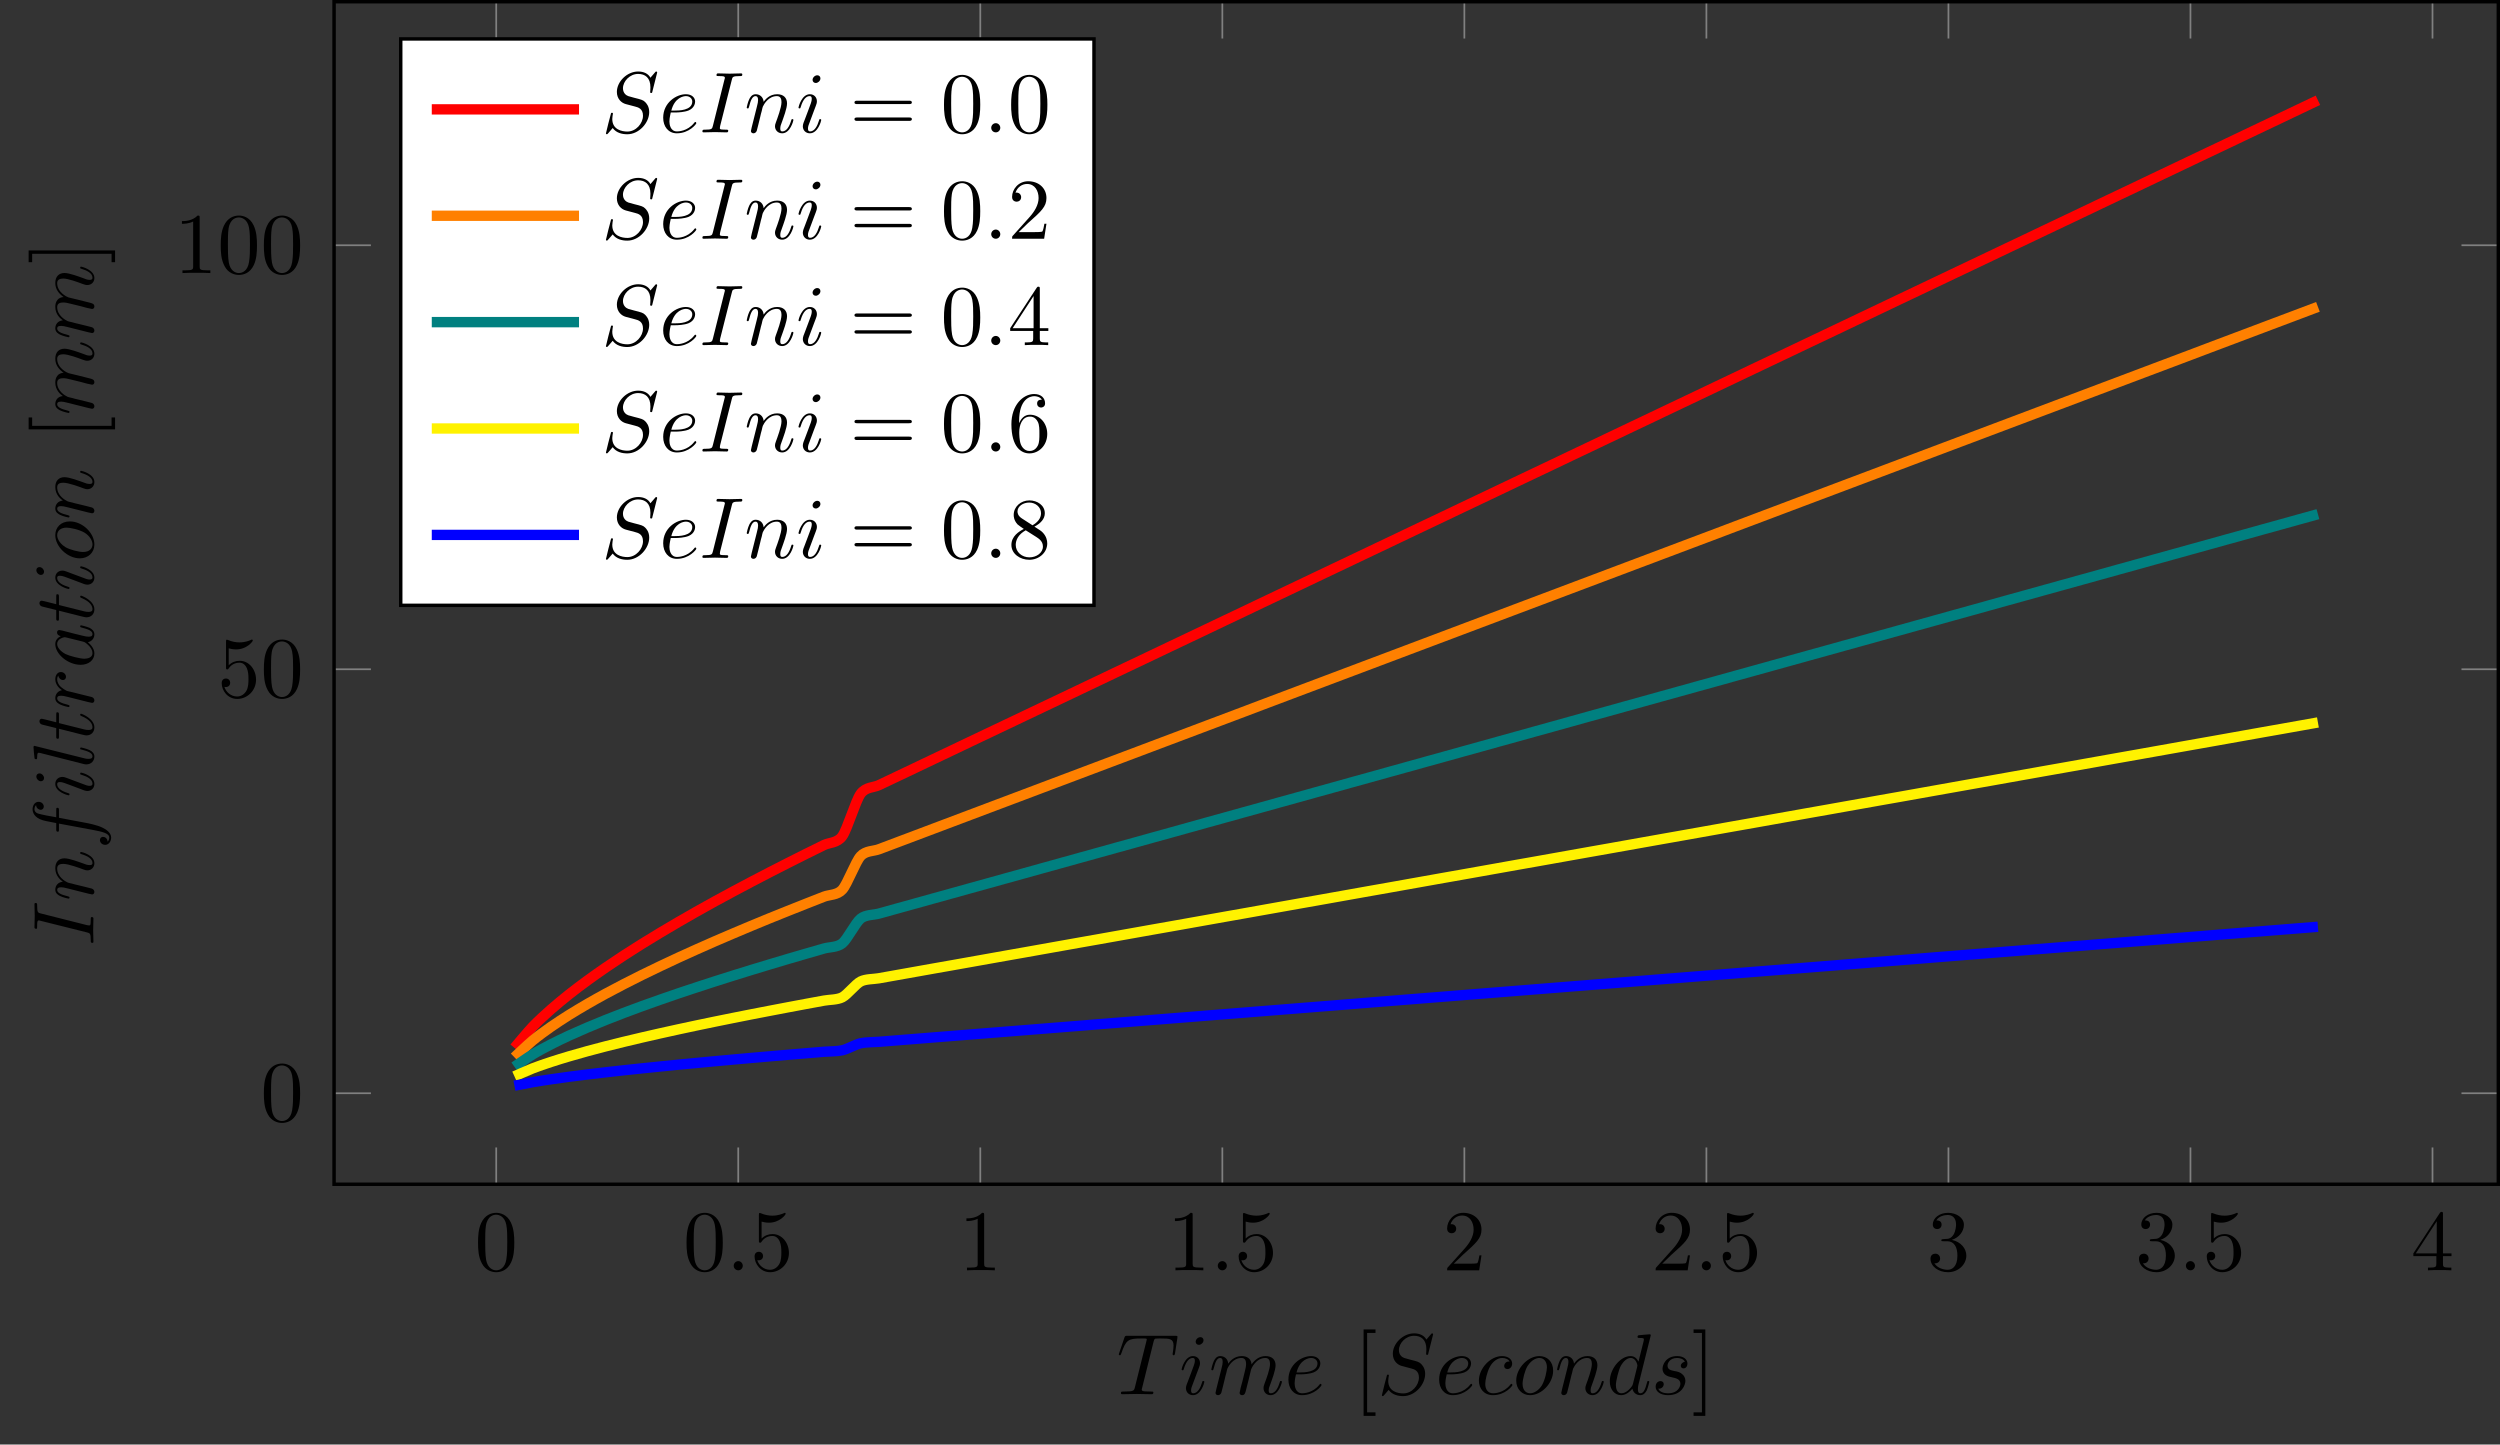 <?xml version="1.0" encoding="UTF-8"?>
<svg xmlns="http://www.w3.org/2000/svg" xmlns:xlink="http://www.w3.org/1999/xlink" width="288.757pt" height="166.848pt" viewBox="0 0 288.757 166.848" version="1.1">
<rect x="0" y="0" width="288.757" height="166.848" fill="#333333" stroke="none"/>
<defs>
<g>
<symbol overflow="visible" id="glyph0-0">
<path style="stroke:none;" d=""/>
</symbol>
<symbol overflow="visible" id="glyph0-1">
<path style="stroke:none;" d="M 4.578 -3.188 C 4.578 -3.984 4.531 -4.781 4.188 -5.516 C 3.734 -6.484 2.906 -6.641 2.5 -6.641 C 1.891 -6.641 1.172 -6.375 0.75 -5.453 C 0.438 -4.766 0.391 -3.984 0.391 -3.188 C 0.391 -2.438 0.422 -1.547 0.844 -0.781 C 1.266 0.016 2 0.219 2.484 0.219 C 3.016 0.219 3.781 0.016 4.219 -0.938 C 4.531 -1.625 4.578 -2.406 4.578 -3.188 Z M 2.484 0 C 2.094 0 1.5 -0.25 1.328 -1.203 C 1.219 -1.797 1.219 -2.719 1.219 -3.312 C 1.219 -3.953 1.219 -4.609 1.297 -5.141 C 1.484 -6.328 2.234 -6.422 2.484 -6.422 C 2.812 -6.422 3.469 -6.234 3.656 -5.25 C 3.766 -4.688 3.766 -3.938 3.766 -3.312 C 3.766 -2.562 3.766 -1.891 3.656 -1.25 C 3.5 -0.297 2.938 0 2.484 0 Z M 2.484 0 "/>
</symbol>
<symbol overflow="visible" id="glyph0-2">
<path style="stroke:none;" d="M 4.469 -2 C 4.469 -3.188 3.656 -4.188 2.578 -4.188 C 2.109 -4.188 1.672 -4.031 1.312 -3.672 L 1.312 -5.625 C 1.516 -5.562 1.844 -5.5 2.156 -5.5 C 3.391 -5.5 4.094 -6.406 4.094 -6.531 C 4.094 -6.594 4.062 -6.641 3.984 -6.641 C 3.984 -6.641 3.953 -6.641 3.906 -6.609 C 3.703 -6.516 3.219 -6.312 2.547 -6.312 C 2.156 -6.312 1.688 -6.391 1.219 -6.594 C 1.141 -6.625 1.125 -6.625 1.109 -6.625 C 1 -6.625 1 -6.547 1 -6.391 L 1 -3.438 C 1 -3.266 1 -3.188 1.141 -3.188 C 1.219 -3.188 1.234 -3.203 1.281 -3.266 C 1.391 -3.422 1.75 -3.969 2.562 -3.969 C 3.078 -3.969 3.328 -3.516 3.406 -3.328 C 3.562 -2.953 3.594 -2.578 3.594 -2.078 C 3.594 -1.719 3.594 -1.125 3.344 -0.703 C 3.109 -0.312 2.734 -0.062 2.281 -0.062 C 1.562 -0.062 0.984 -0.594 0.812 -1.172 C 0.844 -1.172 0.875 -1.156 0.984 -1.156 C 1.312 -1.156 1.484 -1.406 1.484 -1.641 C 1.484 -1.891 1.312 -2.141 0.984 -2.141 C 0.844 -2.141 0.5 -2.062 0.5 -1.609 C 0.5 -0.75 1.188 0.219 2.297 0.219 C 3.453 0.219 4.469 -0.734 4.469 -2 Z M 4.469 -2 "/>
</symbol>
<symbol overflow="visible" id="glyph0-3">
<path style="stroke:none;" d="M 2.938 -6.375 C 2.938 -6.625 2.938 -6.641 2.703 -6.641 C 2.078 -6 1.203 -6 0.891 -6 L 0.891 -5.688 C 1.094 -5.688 1.672 -5.688 2.188 -5.953 L 2.188 -0.781 C 2.188 -0.422 2.156 -0.312 1.266 -0.312 L 0.953 -0.312 L 0.953 0 C 1.297 -0.031 2.156 -0.031 2.562 -0.031 C 2.953 -0.031 3.828 -0.031 4.172 0 L 4.172 -0.312 L 3.859 -0.312 C 2.953 -0.312 2.938 -0.422 2.938 -0.781 Z M 2.938 -6.375 "/>
</symbol>
<symbol overflow="visible" id="glyph0-4">
<path style="stroke:none;" d="M 1.266 -0.766 L 2.328 -1.797 C 3.875 -3.172 4.469 -3.703 4.469 -4.703 C 4.469 -5.844 3.578 -6.641 2.359 -6.641 C 1.234 -6.641 0.5 -5.719 0.5 -4.828 C 0.5 -4.281 1 -4.281 1.031 -4.281 C 1.203 -4.281 1.547 -4.391 1.547 -4.812 C 1.547 -5.062 1.359 -5.328 1.016 -5.328 C 0.938 -5.328 0.922 -5.328 0.891 -5.312 C 1.109 -5.969 1.656 -6.328 2.234 -6.328 C 3.141 -6.328 3.562 -5.516 3.562 -4.703 C 3.562 -3.906 3.078 -3.125 2.516 -2.5 L 0.609 -0.375 C 0.5 -0.266 0.5 -0.234 0.5 0 L 4.203 0 L 4.469 -1.734 L 4.234 -1.734 C 4.172 -1.438 4.109 -1 4 -0.844 C 3.938 -0.766 3.281 -0.766 3.062 -0.766 Z M 1.266 -0.766 "/>
</symbol>
<symbol overflow="visible" id="glyph0-5">
<path style="stroke:none;" d="M 2.891 -3.516 C 3.703 -3.781 4.281 -4.469 4.281 -5.266 C 4.281 -6.078 3.406 -6.641 2.453 -6.641 C 1.453 -6.641 0.688 -6.047 0.688 -5.281 C 0.688 -4.953 0.906 -4.766 1.203 -4.766 C 1.5 -4.766 1.703 -4.984 1.703 -5.281 C 1.703 -5.766 1.234 -5.766 1.094 -5.766 C 1.391 -6.266 2.047 -6.391 2.406 -6.391 C 2.828 -6.391 3.375 -6.172 3.375 -5.281 C 3.375 -5.156 3.344 -4.578 3.094 -4.141 C 2.797 -3.656 2.453 -3.625 2.203 -3.625 C 2.125 -3.609 1.891 -3.594 1.812 -3.594 C 1.734 -3.578 1.672 -3.562 1.672 -3.469 C 1.672 -3.359 1.734 -3.359 1.906 -3.359 L 2.344 -3.359 C 3.156 -3.359 3.531 -2.688 3.531 -1.703 C 3.531 -0.344 2.844 -0.062 2.406 -0.062 C 1.969 -0.062 1.219 -0.234 0.875 -0.812 C 1.219 -0.766 1.531 -0.984 1.531 -1.359 C 1.531 -1.719 1.266 -1.922 0.984 -1.922 C 0.734 -1.922 0.422 -1.781 0.422 -1.344 C 0.422 -0.438 1.344 0.219 2.438 0.219 C 3.656 0.219 4.562 -0.688 4.562 -1.703 C 4.562 -2.516 3.922 -3.297 2.891 -3.516 Z M 2.891 -3.516 "/>
</symbol>
<symbol overflow="visible" id="glyph0-6">
<path style="stroke:none;" d="M 2.938 -1.641 L 2.938 -0.781 C 2.938 -0.422 2.906 -0.312 2.172 -0.312 L 1.969 -0.312 L 1.969 0 C 2.375 -0.031 2.891 -0.031 3.312 -0.031 C 3.734 -0.031 4.25 -0.031 4.672 0 L 4.672 -0.312 L 4.453 -0.312 C 3.719 -0.312 3.703 -0.422 3.703 -0.781 L 3.703 -1.641 L 4.688 -1.641 L 4.688 -1.953 L 3.703 -1.953 L 3.703 -6.484 C 3.703 -6.688 3.703 -6.75 3.531 -6.75 C 3.453 -6.75 3.422 -6.75 3.344 -6.625 L 0.281 -1.953 L 0.281 -1.641 Z M 2.984 -1.953 L 0.562 -1.953 L 2.984 -5.672 Z M 2.984 -1.953 "/>
</symbol>
<symbol overflow="visible" id="glyph0-7">
<path style="stroke:none;" d="M 2.547 2.5 L 2.547 2.094 L 1.578 2.094 L 1.578 -7.078 L 2.547 -7.078 L 2.547 -7.484 L 1.172 -7.484 L 1.172 2.5 Z M 2.547 2.5 "/>
</symbol>
<symbol overflow="visible" id="glyph0-8">
<path style="stroke:none;" d="M 1.578 -7.484 L 0.219 -7.484 L 0.219 -7.078 L 1.188 -7.078 L 1.188 2.094 L 0.219 2.094 L 0.219 2.5 L 1.578 2.5 Z M 1.578 -7.484 "/>
</symbol>
<symbol overflow="visible" id="glyph0-9">
<path style="stroke:none;" d="M 6.844 -3.266 C 7 -3.266 7.188 -3.266 7.188 -3.453 C 7.188 -3.656 7 -3.656 6.859 -3.656 L 0.891 -3.656 C 0.75 -3.656 0.562 -3.656 0.562 -3.453 C 0.562 -3.266 0.75 -3.266 0.891 -3.266 Z M 6.859 -1.328 C 7 -1.328 7.188 -1.328 7.188 -1.531 C 7.188 -1.719 7 -1.719 6.844 -1.719 L 0.891 -1.719 C 0.75 -1.719 0.562 -1.719 0.562 -1.531 C 0.562 -1.328 0.75 -1.328 0.891 -1.328 Z M 6.859 -1.328 "/>
</symbol>
<symbol overflow="visible" id="glyph0-10">
<path style="stroke:none;" d="M 1.312 -3.266 L 1.312 -3.516 C 1.312 -6.031 2.547 -6.391 3.062 -6.391 C 3.297 -6.391 3.719 -6.328 3.938 -5.984 C 3.781 -5.984 3.391 -5.984 3.391 -5.547 C 3.391 -5.234 3.625 -5.078 3.844 -5.078 C 4 -5.078 4.312 -5.172 4.312 -5.562 C 4.312 -6.156 3.875 -6.641 3.047 -6.641 C 1.766 -6.641 0.422 -5.359 0.422 -3.156 C 0.422 -0.484 1.578 0.219 2.5 0.219 C 3.609 0.219 4.562 -0.719 4.562 -2.031 C 4.562 -3.297 3.672 -4.25 2.562 -4.25 C 1.891 -4.25 1.516 -3.75 1.312 -3.266 Z M 2.5 -0.062 C 1.875 -0.062 1.578 -0.656 1.516 -0.812 C 1.328 -1.281 1.328 -2.078 1.328 -2.25 C 1.328 -3.031 1.656 -4.031 2.547 -4.031 C 2.719 -4.031 3.172 -4.031 3.484 -3.406 C 3.656 -3.047 3.656 -2.531 3.656 -2.047 C 3.656 -1.562 3.656 -1.062 3.484 -0.703 C 3.188 -0.109 2.734 -0.062 2.5 -0.062 Z M 2.5 -0.062 "/>
</symbol>
<symbol overflow="visible" id="glyph0-11">
<path style="stroke:none;" d="M 1.625 -4.562 C 1.172 -4.859 1.125 -5.188 1.125 -5.359 C 1.125 -5.969 1.781 -6.391 2.484 -6.391 C 3.203 -6.391 3.844 -5.875 3.844 -5.156 C 3.844 -4.578 3.453 -4.109 2.859 -3.766 Z M 3.078 -3.609 C 3.797 -3.984 4.281 -4.5 4.281 -5.156 C 4.281 -6.078 3.406 -6.641 2.5 -6.641 C 1.5 -6.641 0.688 -5.906 0.688 -4.969 C 0.688 -4.797 0.703 -4.344 1.125 -3.875 C 1.234 -3.766 1.609 -3.516 1.859 -3.344 C 1.281 -3.047 0.422 -2.5 0.422 -1.5 C 0.422 -0.453 1.438 0.219 2.484 0.219 C 3.609 0.219 4.562 -0.609 4.562 -1.672 C 4.562 -2.031 4.453 -2.484 4.062 -2.906 C 3.875 -3.109 3.719 -3.203 3.078 -3.609 Z M 2.078 -3.188 L 3.312 -2.406 C 3.594 -2.219 4.062 -1.922 4.062 -1.312 C 4.062 -0.578 3.312 -0.062 2.5 -0.062 C 1.641 -0.062 0.922 -0.672 0.922 -1.5 C 0.922 -2.078 1.234 -2.719 2.078 -3.188 Z M 2.078 -3.188 "/>
</symbol>
<symbol overflow="visible" id="glyph1-0">
<path style="stroke:none;" d=""/>
</symbol>
<symbol overflow="visible" id="glyph1-1">
<path style="stroke:none;" d="M 1.906 -0.531 C 1.906 -0.812 1.672 -1.062 1.391 -1.062 C 1.094 -1.062 0.859 -0.812 0.859 -0.531 C 0.859 -0.234 1.094 0 1.391 0 C 1.672 0 1.906 -0.234 1.906 -0.531 Z M 1.906 -0.531 "/>
</symbol>
<symbol overflow="visible" id="glyph1-2">
<path style="stroke:none;" d="M 4.25 -6.047 C 4.328 -6.328 4.359 -6.391 4.484 -6.422 C 4.578 -6.438 4.906 -6.438 5.109 -6.438 C 6.125 -6.438 6.562 -6.406 6.562 -5.625 C 6.562 -5.469 6.531 -5.078 6.484 -4.828 C 6.484 -4.781 6.453 -4.672 6.453 -4.641 C 6.453 -4.578 6.484 -4.5 6.578 -4.5 C 6.688 -4.5 6.703 -4.578 6.734 -4.734 L 7 -6.469 C 7.016 -6.516 7.016 -6.609 7.016 -6.641 C 7.016 -6.75 6.922 -6.75 6.75 -6.75 L 1.219 -6.75 C 0.984 -6.75 0.969 -6.734 0.891 -6.547 L 0.297 -4.797 C 0.297 -4.781 0.234 -4.641 0.234 -4.609 C 0.234 -4.562 0.297 -4.5 0.359 -4.5 C 0.453 -4.5 0.469 -4.562 0.531 -4.719 C 1.062 -6.266 1.328 -6.438 2.797 -6.438 L 3.188 -6.438 C 3.469 -6.438 3.469 -6.406 3.469 -6.312 C 3.469 -6.266 3.438 -6.141 3.422 -6.109 L 2.094 -0.781 C 2 -0.422 1.969 -0.312 0.906 -0.312 C 0.547 -0.312 0.484 -0.312 0.484 -0.125 C 0.484 0 0.594 0 0.656 0 C 0.922 0 1.203 -0.016 1.469 -0.016 C 1.75 -0.016 2.047 -0.031 2.328 -0.031 C 2.609 -0.031 2.875 -0.016 3.156 -0.016 C 3.438 -0.016 3.734 0 4.016 0 C 4.109 0 4.234 0 4.234 -0.203 C 4.234 -0.312 4.156 -0.312 3.891 -0.312 C 3.656 -0.312 3.516 -0.312 3.266 -0.328 C 2.969 -0.359 2.891 -0.391 2.891 -0.547 C 2.891 -0.562 2.891 -0.609 2.938 -0.75 Z M 4.25 -6.047 "/>
</symbol>
<symbol overflow="visible" id="glyph1-3">
<path style="stroke:none;" d="M 2.828 -6.234 C 2.828 -6.438 2.688 -6.594 2.469 -6.594 C 2.188 -6.594 1.922 -6.328 1.922 -6.062 C 1.922 -5.875 2.062 -5.703 2.297 -5.703 C 2.531 -5.703 2.828 -5.938 2.828 -6.234 Z M 2.078 -2.484 C 2.188 -2.766 2.188 -2.797 2.297 -3.062 C 2.375 -3.266 2.422 -3.406 2.422 -3.594 C 2.422 -4.031 2.109 -4.406 1.609 -4.406 C 0.672 -4.406 0.297 -2.953 0.297 -2.875 C 0.297 -2.766 0.391 -2.766 0.406 -2.766 C 0.516 -2.766 0.516 -2.797 0.562 -2.953 C 0.844 -3.891 1.234 -4.188 1.578 -4.188 C 1.656 -4.188 1.828 -4.188 1.828 -3.875 C 1.828 -3.656 1.75 -3.453 1.719 -3.344 C 1.641 -3.094 1.188 -1.938 1.031 -1.5 C 0.922 -1.25 0.797 -0.922 0.797 -0.703 C 0.797 -0.234 1.141 0.109 1.609 0.109 C 2.547 0.109 2.922 -1.328 2.922 -1.422 C 2.922 -1.531 2.828 -1.531 2.797 -1.531 C 2.703 -1.531 2.703 -1.5 2.656 -1.344 C 2.469 -0.719 2.141 -0.109 1.641 -0.109 C 1.469 -0.109 1.391 -0.203 1.391 -0.438 C 1.391 -0.688 1.453 -0.828 1.688 -1.438 Z M 2.078 -2.484 "/>
</symbol>
<symbol overflow="visible" id="glyph1-4">
<path style="stroke:none;" d="M 0.875 -0.594 C 0.844 -0.438 0.781 -0.203 0.781 -0.156 C 0.781 0.016 0.922 0.109 1.078 0.109 C 1.203 0.109 1.375 0.031 1.453 -0.172 C 1.453 -0.188 1.578 -0.656 1.641 -0.906 L 1.859 -1.797 C 1.906 -2.031 1.969 -2.25 2.031 -2.469 C 2.062 -2.641 2.141 -2.938 2.156 -2.969 C 2.297 -3.281 2.828 -4.188 3.781 -4.188 C 4.234 -4.188 4.312 -3.812 4.312 -3.484 C 4.312 -3.234 4.25 -2.953 4.172 -2.656 L 3.891 -1.5 L 3.688 -0.75 C 3.656 -0.547 3.562 -0.203 3.562 -0.156 C 3.562 0.016 3.703 0.109 3.844 0.109 C 4.156 0.109 4.219 -0.141 4.297 -0.453 C 4.438 -1.016 4.812 -2.469 4.891 -2.859 C 4.922 -2.984 5.453 -4.188 6.547 -4.188 C 6.969 -4.188 7.078 -3.844 7.078 -3.484 C 7.078 -2.922 6.656 -1.781 6.453 -1.25 C 6.375 -1.016 6.328 -0.906 6.328 -0.703 C 6.328 -0.234 6.672 0.109 7.141 0.109 C 8.078 0.109 8.453 -1.344 8.453 -1.422 C 8.453 -1.531 8.359 -1.531 8.328 -1.531 C 8.234 -1.531 8.234 -1.5 8.188 -1.344 C 8.031 -0.812 7.719 -0.109 7.172 -0.109 C 7 -0.109 6.922 -0.203 6.922 -0.438 C 6.922 -0.688 7.016 -0.922 7.109 -1.141 C 7.297 -1.672 7.719 -2.766 7.719 -3.344 C 7.719 -3.984 7.312 -4.406 6.562 -4.406 C 5.828 -4.406 5.312 -3.969 4.938 -3.438 C 4.938 -3.562 4.906 -3.906 4.625 -4.141 C 4.375 -4.359 4.062 -4.406 3.812 -4.406 C 2.906 -4.406 2.422 -3.766 2.25 -3.531 C 2.203 -4.109 1.781 -4.406 1.328 -4.406 C 0.875 -4.406 0.688 -4.016 0.594 -3.844 C 0.422 -3.484 0.297 -2.906 0.297 -2.875 C 0.297 -2.766 0.391 -2.766 0.406 -2.766 C 0.516 -2.766 0.516 -2.781 0.578 -3 C 0.75 -3.703 0.953 -4.188 1.312 -4.188 C 1.469 -4.188 1.609 -4.109 1.609 -3.734 C 1.609 -3.516 1.578 -3.406 1.453 -2.891 Z M 0.875 -0.594 "/>
</symbol>
<symbol overflow="visible" id="glyph1-5">
<path style="stroke:none;" d="M 1.859 -2.297 C 2.156 -2.297 2.891 -2.328 3.391 -2.531 C 4.094 -2.828 4.141 -3.422 4.141 -3.562 C 4.141 -4 3.766 -4.406 3.078 -4.406 C 1.969 -4.406 0.453 -3.438 0.453 -1.688 C 0.453 -0.672 1.047 0.109 2.031 0.109 C 3.453 0.109 4.281 -0.953 4.281 -1.062 C 4.281 -1.125 4.234 -1.203 4.172 -1.203 C 4.109 -1.203 4.094 -1.172 4.031 -1.094 C 3.25 -0.109 2.156 -0.109 2.047 -0.109 C 1.266 -0.109 1.172 -0.953 1.172 -1.266 C 1.172 -1.391 1.188 -1.688 1.328 -2.297 Z M 1.391 -2.516 C 1.781 -4.031 2.812 -4.188 3.078 -4.188 C 3.531 -4.188 3.812 -3.891 3.812 -3.562 C 3.812 -2.516 2.219 -2.516 1.797 -2.516 Z M 1.391 -2.516 "/>
</symbol>
<symbol overflow="visible" id="glyph1-6">
<path style="stroke:none;" d="M 6.438 -6.922 C 6.438 -6.953 6.406 -7.031 6.312 -7.031 C 6.266 -7.031 6.266 -7.016 6.141 -6.875 L 5.656 -6.312 C 5.406 -6.781 4.891 -7.031 4.234 -7.031 C 2.969 -7.031 1.781 -5.875 1.781 -4.672 C 1.781 -3.875 2.297 -3.406 2.812 -3.266 L 3.875 -2.984 C 4.25 -2.891 4.797 -2.734 4.797 -1.922 C 4.797 -1.031 3.984 -0.094 3 -0.094 C 2.359 -0.094 1.25 -0.312 1.25 -1.547 C 1.25 -1.781 1.312 -2.031 1.312 -2.078 C 1.328 -2.125 1.328 -2.141 1.328 -2.156 C 1.328 -2.25 1.266 -2.266 1.219 -2.266 C 1.172 -2.266 1.141 -2.25 1.109 -2.219 C 1.078 -2.188 0.516 0.094 0.516 0.125 C 0.516 0.172 0.562 0.219 0.625 0.219 C 0.672 0.219 0.688 0.203 0.812 0.062 L 1.297 -0.5 C 1.719 0.078 2.406 0.219 2.984 0.219 C 4.344 0.219 5.516 -1.109 5.516 -2.344 C 5.516 -3.031 5.172 -3.375 5.031 -3.516 C 4.797 -3.734 4.641 -3.781 3.766 -4 C 3.531 -4.062 3.188 -4.172 3.094 -4.188 C 2.828 -4.281 2.484 -4.562 2.484 -5.094 C 2.484 -5.906 3.281 -6.75 4.234 -6.75 C 5.047 -6.75 5.656 -6.312 5.656 -5.203 C 5.656 -4.891 5.625 -4.703 5.625 -4.641 C 5.625 -4.641 5.625 -4.547 5.734 -4.547 C 5.844 -4.547 5.859 -4.578 5.891 -4.75 Z M 6.438 -6.922 "/>
</symbol>
<symbol overflow="visible" id="glyph1-7">
<path style="stroke:none;" d="M 3.953 -3.781 C 3.781 -3.781 3.656 -3.781 3.516 -3.656 C 3.344 -3.5 3.328 -3.328 3.328 -3.266 C 3.328 -3.016 3.516 -2.906 3.703 -2.906 C 3.984 -2.906 4.25 -3.156 4.25 -3.547 C 4.25 -4.031 3.781 -4.406 3.078 -4.406 C 1.734 -4.406 0.406 -2.984 0.406 -1.578 C 0.406 -0.672 0.984 0.109 2.031 0.109 C 3.453 0.109 4.281 -0.953 4.281 -1.062 C 4.281 -1.125 4.234 -1.203 4.172 -1.203 C 4.109 -1.203 4.094 -1.172 4.031 -1.094 C 3.25 -0.109 2.156 -0.109 2.047 -0.109 C 1.422 -0.109 1.141 -0.594 1.141 -1.203 C 1.141 -1.609 1.344 -2.578 1.688 -3.188 C 2 -3.766 2.547 -4.188 3.094 -4.188 C 3.422 -4.188 3.812 -4.062 3.953 -3.781 Z M 3.953 -3.781 "/>
</symbol>
<symbol overflow="visible" id="glyph1-8">
<path style="stroke:none;" d="M 4.672 -2.719 C 4.672 -3.766 3.984 -4.406 3.078 -4.406 C 1.75 -4.406 0.406 -2.984 0.406 -1.578 C 0.406 -0.594 1.078 0.109 2 0.109 C 3.328 0.109 4.672 -1.266 4.672 -2.719 Z M 2.016 -0.109 C 1.578 -0.109 1.141 -0.422 1.141 -1.203 C 1.141 -1.688 1.406 -2.766 1.719 -3.266 C 2.219 -4.031 2.797 -4.188 3.078 -4.188 C 3.656 -4.188 3.953 -3.703 3.953 -3.109 C 3.953 -2.719 3.75 -1.672 3.375 -1.031 C 3.016 -0.453 2.469 -0.109 2.016 -0.109 Z M 2.016 -0.109 "/>
</symbol>
<symbol overflow="visible" id="glyph1-9">
<path style="stroke:none;" d="M 0.875 -0.594 C 0.844 -0.438 0.781 -0.203 0.781 -0.156 C 0.781 0.016 0.922 0.109 1.078 0.109 C 1.203 0.109 1.375 0.031 1.453 -0.172 C 1.453 -0.188 1.578 -0.656 1.641 -0.906 L 1.859 -1.797 C 1.906 -2.031 1.969 -2.25 2.031 -2.469 C 2.062 -2.641 2.141 -2.938 2.156 -2.969 C 2.297 -3.281 2.828 -4.188 3.781 -4.188 C 4.234 -4.188 4.312 -3.812 4.312 -3.484 C 4.312 -2.875 3.828 -1.594 3.672 -1.172 C 3.578 -0.938 3.562 -0.812 3.562 -0.703 C 3.562 -0.234 3.922 0.109 4.391 0.109 C 5.328 0.109 5.688 -1.344 5.688 -1.422 C 5.688 -1.531 5.609 -1.531 5.578 -1.531 C 5.469 -1.531 5.469 -1.5 5.422 -1.344 C 5.219 -0.672 4.891 -0.109 4.406 -0.109 C 4.234 -0.109 4.172 -0.203 4.172 -0.438 C 4.172 -0.688 4.25 -0.922 4.344 -1.141 C 4.531 -1.672 4.953 -2.766 4.953 -3.344 C 4.953 -4 4.531 -4.406 3.812 -4.406 C 2.906 -4.406 2.422 -3.766 2.25 -3.531 C 2.203 -4.094 1.797 -4.406 1.328 -4.406 C 0.875 -4.406 0.688 -4.016 0.594 -3.844 C 0.422 -3.5 0.297 -2.906 0.297 -2.875 C 0.297 -2.766 0.391 -2.766 0.406 -2.766 C 0.516 -2.766 0.516 -2.781 0.578 -3 C 0.75 -3.703 0.953 -4.188 1.312 -4.188 C 1.5 -4.188 1.609 -4.062 1.609 -3.734 C 1.609 -3.516 1.578 -3.406 1.453 -2.891 Z M 0.875 -0.594 "/>
</symbol>
<symbol overflow="visible" id="glyph1-10">
<path style="stroke:none;" d="M 5.141 -6.812 C 5.141 -6.812 5.141 -6.922 5.016 -6.922 C 4.859 -6.922 3.922 -6.828 3.75 -6.812 C 3.672 -6.797 3.609 -6.75 3.609 -6.625 C 3.609 -6.5 3.703 -6.5 3.844 -6.5 C 4.328 -6.5 4.344 -6.438 4.344 -6.328 L 4.312 -6.125 L 3.719 -3.766 C 3.531 -4.141 3.25 -4.406 2.797 -4.406 C 1.641 -4.406 0.406 -2.938 0.406 -1.484 C 0.406 -0.547 0.953 0.109 1.719 0.109 C 1.922 0.109 2.422 0.062 3.016 -0.641 C 3.094 -0.219 3.453 0.109 3.922 0.109 C 4.281 0.109 4.5 -0.125 4.672 -0.438 C 4.828 -0.797 4.969 -1.406 4.969 -1.422 C 4.969 -1.531 4.875 -1.531 4.844 -1.531 C 4.75 -1.531 4.734 -1.484 4.703 -1.344 C 4.531 -0.703 4.359 -0.109 3.953 -0.109 C 3.672 -0.109 3.656 -0.375 3.656 -0.562 C 3.656 -0.812 3.672 -0.875 3.703 -1.047 Z M 3.078 -1.188 C 3.016 -1 3.016 -0.984 2.875 -0.812 C 2.438 -0.266 2.031 -0.109 1.75 -0.109 C 1.25 -0.109 1.109 -0.656 1.109 -1.047 C 1.109 -1.547 1.422 -2.766 1.656 -3.234 C 1.969 -3.812 2.406 -4.188 2.812 -4.188 C 3.453 -4.188 3.594 -3.375 3.594 -3.312 C 3.594 -3.25 3.578 -3.188 3.562 -3.141 Z M 3.078 -1.188 "/>
</symbol>
<symbol overflow="visible" id="glyph1-11">
<path style="stroke:none;" d="M 3.891 -3.734 C 3.625 -3.719 3.422 -3.5 3.422 -3.281 C 3.422 -3.141 3.516 -2.984 3.734 -2.984 C 3.953 -2.984 4.188 -3.156 4.188 -3.547 C 4.188 -4 3.766 -4.406 3 -4.406 C 1.688 -4.406 1.312 -3.391 1.312 -2.953 C 1.312 -2.172 2.047 -2.031 2.344 -1.969 C 2.859 -1.859 3.375 -1.75 3.375 -1.203 C 3.375 -0.953 3.156 -0.109 1.953 -0.109 C 1.812 -0.109 1.047 -0.109 0.812 -0.641 C 1.203 -0.594 1.453 -0.891 1.453 -1.172 C 1.453 -1.391 1.281 -1.516 1.078 -1.516 C 0.812 -1.516 0.516 -1.312 0.516 -0.859 C 0.516 -0.297 1.094 0.109 1.938 0.109 C 3.562 0.109 3.953 -1.094 3.953 -1.547 C 3.953 -1.906 3.766 -2.156 3.641 -2.266 C 3.375 -2.547 3.078 -2.609 2.641 -2.688 C 2.281 -2.766 1.891 -2.844 1.891 -3.297 C 1.891 -3.578 2.125 -4.188 3 -4.188 C 3.25 -4.188 3.75 -4.109 3.891 -3.734 Z M 3.891 -3.734 "/>
</symbol>
<symbol overflow="visible" id="glyph1-12">
<path style="stroke:none;" d="M 3.734 -6.047 C 3.812 -6.406 3.844 -6.5 4.641 -6.5 C 4.875 -6.5 4.953 -6.5 4.953 -6.688 C 4.953 -6.812 4.844 -6.812 4.812 -6.812 C 4.516 -6.812 3.781 -6.781 3.484 -6.781 C 3.188 -6.781 2.469 -6.812 2.156 -6.812 C 2.094 -6.812 1.969 -6.812 1.969 -6.609 C 1.969 -6.5 2.047 -6.5 2.25 -6.5 C 2.656 -6.5 2.938 -6.5 2.938 -6.312 C 2.938 -6.266 2.938 -6.234 2.906 -6.156 L 1.562 -0.781 C 1.469 -0.406 1.453 -0.312 0.656 -0.312 C 0.422 -0.312 0.344 -0.312 0.344 -0.109 C 0.344 0 0.453 0 0.484 0 C 0.781 0 1.5 -0.031 1.797 -0.031 C 2.094 -0.031 2.828 0 3.125 0 C 3.203 0 3.328 0 3.328 -0.188 C 3.328 -0.312 3.25 -0.312 3.031 -0.312 C 2.844 -0.312 2.797 -0.312 2.609 -0.328 C 2.391 -0.344 2.359 -0.391 2.359 -0.5 C 2.359 -0.578 2.375 -0.656 2.391 -0.734 Z M 3.734 -6.047 "/>
</symbol>
<symbol overflow="visible" id="glyph2-0">
<path style="stroke:none;" d=""/>
</symbol>
<symbol overflow="visible" id="glyph2-1">
<path style="stroke:none;" d="M -6.047 -3.734 C -6.406 -3.812 -6.5 -3.844 -6.5 -4.641 C -6.5 -4.875 -6.5 -4.953 -6.688 -4.953 C -6.812 -4.953 -6.812 -4.844 -6.812 -4.812 C -6.812 -4.516 -6.781 -3.781 -6.781 -3.484 C -6.781 -3.188 -6.812 -2.469 -6.812 -2.156 C -6.812 -2.094 -6.812 -1.969 -6.609 -1.969 C -6.5 -1.969 -6.5 -2.047 -6.5 -2.25 C -6.5 -2.656 -6.5 -2.938 -6.312 -2.938 C -6.266 -2.938 -6.234 -2.938 -6.156 -2.906 L -0.781 -1.562 C -0.406 -1.469 -0.312 -1.453 -0.312 -0.656 C -0.312 -0.422 -0.312 -0.344 -0.109 -0.344 C 0 -0.344 0 -0.453 0 -0.484 C 0 -0.781 -0.031 -1.5 -0.031 -1.797 C -0.031 -2.094 0 -2.828 0 -3.125 C 0 -3.203 0 -3.328 -0.188 -3.328 C -0.312 -3.328 -0.312 -3.25 -0.312 -3.031 C -0.312 -2.844 -0.312 -2.797 -0.328 -2.609 C -0.344 -2.391 -0.391 -2.359 -0.5 -2.359 C -0.578 -2.359 -0.656 -2.375 -0.734 -2.391 Z M -6.047 -3.734 "/>
</symbol>
<symbol overflow="visible" id="glyph2-2">
<path style="stroke:none;" d="M -0.594 -0.875 C -0.438 -0.844 -0.203 -0.781 -0.156 -0.781 C 0.016 -0.781 0.109 -0.922 0.109 -1.078 C 0.109 -1.203 0.031 -1.375 -0.172 -1.453 C -0.188 -1.453 -0.656 -1.578 -0.906 -1.641 L -1.797 -1.859 C -2.031 -1.906 -2.25 -1.969 -2.469 -2.031 C -2.641 -2.062 -2.938 -2.141 -2.969 -2.156 C -3.281 -2.297 -4.188 -2.828 -4.188 -3.781 C -4.188 -4.234 -3.812 -4.312 -3.484 -4.312 C -2.875 -4.312 -1.594 -3.828 -1.172 -3.672 C -0.938 -3.578 -0.812 -3.562 -0.703 -3.562 C -0.234 -3.562 0.109 -3.922 0.109 -4.391 C 0.109 -5.328 -1.344 -5.688 -1.422 -5.688 C -1.531 -5.688 -1.531 -5.609 -1.531 -5.578 C -1.531 -5.469 -1.5 -5.469 -1.344 -5.422 C -0.672 -5.219 -0.109 -4.891 -0.109 -4.406 C -0.109 -4.234 -0.203 -4.172 -0.438 -4.172 C -0.688 -4.172 -0.922 -4.25 -1.141 -4.344 C -1.672 -4.531 -2.766 -4.953 -3.344 -4.953 C -4 -4.953 -4.406 -4.531 -4.406 -3.812 C -4.406 -2.906 -3.766 -2.422 -3.531 -2.25 C -4.094 -2.203 -4.406 -1.797 -4.406 -1.328 C -4.406 -0.875 -4.016 -0.688 -3.844 -0.594 C -3.5 -0.422 -2.906 -0.297 -2.875 -0.297 C -2.766 -0.297 -2.766 -0.391 -2.766 -0.406 C -2.766 -0.516 -2.781 -0.516 -3 -0.578 C -3.703 -0.75 -4.188 -0.953 -4.188 -1.312 C -4.188 -1.5 -4.062 -1.609 -3.734 -1.609 C -3.516 -1.609 -3.406 -1.578 -2.891 -1.453 Z M -0.594 -0.875 "/>
</symbol>
<symbol overflow="visible" id="glyph2-3">
<path style="stroke:none;" d="M -3.984 -3.656 L -3.984 -4.516 C -3.984 -4.719 -3.984 -4.812 -4.188 -4.812 C -4.297 -4.812 -4.297 -4.719 -4.297 -4.547 L -4.297 -3.719 L -5.438 -3.922 C -5.641 -3.969 -6.344 -4.109 -6.469 -4.172 C -6.656 -4.25 -6.812 -4.422 -6.812 -4.641 C -6.812 -4.672 -6.812 -4.938 -6.625 -5.125 C -6.594 -4.688 -6.234 -4.578 -6.094 -4.578 C -5.859 -4.578 -5.734 -4.766 -5.734 -4.953 C -5.734 -5.219 -5.969 -5.5 -6.344 -5.5 C -6.797 -5.5 -7.031 -5.047 -7.031 -4.641 C -7.031 -4.297 -6.844 -3.672 -5.859 -3.375 C -5.656 -3.312 -5.547 -3.281 -4.297 -3.047 L -4.297 -2.359 C -4.297 -2.156 -4.297 -2.047 -4.109 -2.047 C -3.984 -2.047 -3.984 -2.141 -3.984 -2.328 L -3.984 -2.984 L -0.047 -2.25 C 0.922 -2.062 1.828 -1.891 1.828 -1.375 C 1.828 -1.328 1.828 -1.094 1.641 -0.891 C 1.609 -1.359 1.25 -1.453 1.109 -1.453 C 0.875 -1.453 0.75 -1.266 0.75 -1.078 C 0.75 -0.812 0.984 -0.531 1.359 -0.531 C 1.797 -0.531 2.047 -0.969 2.047 -1.375 C 2.047 -1.922 1.453 -2.328 1.078 -2.5 C 0.453 -2.828 -0.75 -3.047 -0.828 -3.062 Z M -3.984 -3.656 "/>
</symbol>
<symbol overflow="visible" id="glyph2-4">
<path style="stroke:none;" d="M -6.234 -2.828 C -6.438 -2.828 -6.594 -2.688 -6.594 -2.469 C -6.594 -2.188 -6.328 -1.922 -6.062 -1.922 C -5.875 -1.922 -5.703 -2.062 -5.703 -2.297 C -5.703 -2.531 -5.938 -2.828 -6.234 -2.828 Z M -2.484 -2.078 C -2.766 -2.188 -2.797 -2.188 -3.062 -2.297 C -3.266 -2.375 -3.406 -2.422 -3.594 -2.422 C -4.031 -2.422 -4.406 -2.109 -4.406 -1.609 C -4.406 -0.672 -2.953 -0.297 -2.875 -0.297 C -2.766 -0.297 -2.766 -0.391 -2.766 -0.406 C -2.766 -0.516 -2.797 -0.516 -2.953 -0.562 C -3.891 -0.844 -4.188 -1.234 -4.188 -1.578 C -4.188 -1.656 -4.188 -1.828 -3.875 -1.828 C -3.656 -1.828 -3.453 -1.75 -3.344 -1.719 C -3.094 -1.641 -1.938 -1.188 -1.5 -1.031 C -1.25 -0.922 -0.922 -0.797 -0.703 -0.797 C -0.234 -0.797 0.109 -1.141 0.109 -1.609 C 0.109 -2.547 -1.328 -2.922 -1.422 -2.922 C -1.531 -2.922 -1.531 -2.828 -1.531 -2.797 C -1.531 -2.703 -1.5 -2.703 -1.344 -2.656 C -0.719 -2.469 -0.109 -2.141 -0.109 -1.641 C -0.109 -1.469 -0.203 -1.391 -0.438 -1.391 C -0.688 -1.391 -0.828 -1.453 -1.438 -1.688 Z M -2.484 -2.078 "/>
</symbol>
<symbol overflow="visible" id="glyph2-5">
<path style="stroke:none;" d="M -6.812 -2.578 C -6.812 -2.578 -6.922 -2.578 -6.922 -2.438 C -6.922 -2.219 -6.844 -1.484 -6.812 -1.219 C -6.812 -1.141 -6.797 -1.031 -6.609 -1.031 C -6.5 -1.031 -6.5 -1.141 -6.5 -1.281 C -6.5 -1.766 -6.406 -1.781 -6.328 -1.781 L -6.125 -1.75 L -1.141 -0.484 C -1.031 -0.453 -0.969 -0.438 -0.812 -0.438 C -0.234 -0.438 0.109 -0.875 0.109 -1.344 C 0.109 -1.672 -0.094 -1.922 -0.453 -2.094 C -0.828 -2.266 -1.406 -2.391 -1.422 -2.391 C -1.531 -2.391 -1.531 -2.297 -1.531 -2.266 C -1.531 -2.172 -1.484 -2.156 -1.344 -2.141 C -0.703 -1.969 -0.109 -1.781 -0.109 -1.375 C -0.109 -1.078 -0.422 -1.078 -0.562 -1.078 C -0.812 -1.078 -0.859 -1.094 -1.047 -1.141 Z M -6.812 -2.578 "/>
</symbol>
<symbol overflow="visible" id="glyph2-6">
<path style="stroke:none;" d="M -3.984 -2.047 L -3.984 -2.984 C -3.984 -3.188 -3.984 -3.297 -4.188 -3.297 C -4.297 -3.297 -4.297 -3.188 -4.297 -3.016 L -4.297 -2.141 C -5.719 -2.5 -5.906 -2.547 -5.969 -2.547 C -6.141 -2.547 -6.234 -2.422 -6.234 -2.25 C -6.234 -2.219 -6.234 -1.938 -5.875 -1.859 L -4.297 -1.469 L -4.297 -0.531 C -4.297 -0.328 -4.297 -0.234 -4.109 -0.234 C -3.984 -0.234 -3.984 -0.312 -3.984 -0.516 L -3.984 -1.391 C -1.156 -0.672 -0.984 -0.625 -0.812 -0.625 C -0.266 -0.625 0.109 -1 0.109 -1.547 C 0.109 -2.562 -1.344 -3.125 -1.422 -3.125 C -1.531 -3.125 -1.531 -3.047 -1.531 -3.016 C -1.531 -2.922 -1.5 -2.906 -1.391 -2.859 C -0.344 -2.438 -0.109 -1.906 -0.109 -1.562 C -0.109 -1.359 -0.234 -1.25 -0.562 -1.25 C -0.812 -1.25 -0.875 -1.281 -1.047 -1.312 Z M -3.984 -2.047 "/>
</symbol>
<symbol overflow="visible" id="glyph2-7">
<path style="stroke:none;" d="M -0.594 -0.875 C -0.438 -0.844 -0.203 -0.781 -0.156 -0.781 C 0.016 -0.781 0.109 -0.922 0.109 -1.078 C 0.109 -1.203 0.031 -1.375 -0.172 -1.453 C -0.203 -1.469 -1.562 -1.797 -1.75 -1.844 C -2.078 -1.922 -2.766 -2.109 -3.047 -2.156 C -3.172 -2.203 -3.641 -2.484 -3.859 -2.719 C -3.922 -2.797 -4.188 -3.094 -4.188 -3.516 C -4.188 -3.781 -4.062 -3.922 -4.062 -3.938 C -4.016 -3.641 -3.781 -3.422 -3.516 -3.422 C -3.359 -3.422 -3.172 -3.531 -3.172 -3.797 C -3.172 -4.062 -3.406 -4.344 -3.766 -4.344 C -4.109 -4.344 -4.406 -4.031 -4.406 -3.516 C -4.406 -2.875 -3.922 -2.438 -3.641 -2.25 C -4.094 -2.156 -4.406 -1.797 -4.406 -1.328 C -4.406 -0.875 -4.016 -0.688 -3.844 -0.594 C -3.5 -0.422 -2.906 -0.297 -2.875 -0.297 C -2.766 -0.297 -2.766 -0.391 -2.766 -0.406 C -2.766 -0.516 -2.781 -0.516 -3 -0.578 C -3.703 -0.75 -4.188 -0.953 -4.188 -1.312 C -4.188 -1.469 -4.109 -1.609 -3.734 -1.609 C -3.516 -1.609 -3.406 -1.578 -2.891 -1.453 Z M -0.594 -0.875 "/>
</symbol>
<symbol overflow="visible" id="glyph2-8">
<path style="stroke:none;" d="M -3.766 -3.719 C -4.141 -3.531 -4.406 -3.25 -4.406 -2.797 C -4.406 -1.641 -2.938 -0.406 -1.484 -0.406 C -0.547 -0.406 0.109 -0.953 0.109 -1.719 C 0.109 -1.922 0.062 -2.422 -0.641 -3.016 C -0.219 -3.094 0.109 -3.453 0.109 -3.922 C 0.109 -4.281 -0.125 -4.5 -0.438 -4.672 C -0.797 -4.828 -1.406 -4.969 -1.422 -4.969 C -1.531 -4.969 -1.531 -4.875 -1.531 -4.844 C -1.531 -4.75 -1.484 -4.734 -1.344 -4.703 C -0.703 -4.531 -0.109 -4.359 -0.109 -3.953 C -0.109 -3.672 -0.375 -3.656 -0.562 -3.656 C -0.781 -3.656 -0.875 -3.672 -1.312 -3.781 C -1.719 -3.891 -1.828 -3.906 -2.203 -4 L -3.594 -4.359 C -3.875 -4.422 -3.891 -4.422 -3.938 -4.422 C -4.109 -4.422 -4.203 -4.312 -4.203 -4.141 C -4.203 -3.891 -3.984 -3.75 -3.766 -3.719 Z M -1.188 -3.078 C -1 -3.016 -0.984 -3.016 -0.812 -2.875 C -0.266 -2.438 -0.109 -2.031 -0.109 -1.75 C -0.109 -1.25 -0.656 -1.109 -1.047 -1.109 C -1.547 -1.109 -2.766 -1.422 -3.234 -1.656 C -3.812 -1.969 -4.188 -2.406 -4.188 -2.812 C -4.188 -3.453 -3.375 -3.594 -3.312 -3.594 C -3.25 -3.594 -3.188 -3.578 -3.141 -3.562 Z M -1.188 -3.078 "/>
</symbol>
<symbol overflow="visible" id="glyph2-9">
<path style="stroke:none;" d="M -2.719 -4.672 C -3.766 -4.672 -4.406 -3.984 -4.406 -3.078 C -4.406 -1.75 -2.984 -0.406 -1.578 -0.406 C -0.594 -0.406 0.109 -1.078 0.109 -2 C 0.109 -3.328 -1.266 -4.672 -2.719 -4.672 Z M -0.109 -2.016 C -0.109 -1.578 -0.422 -1.141 -1.203 -1.141 C -1.688 -1.141 -2.766 -1.406 -3.266 -1.719 C -4.031 -2.219 -4.188 -2.797 -4.188 -3.078 C -4.188 -3.656 -3.703 -3.953 -3.109 -3.953 C -2.719 -3.953 -1.672 -3.75 -1.031 -3.375 C -0.453 -3.016 -0.109 -2.469 -0.109 -2.016 Z M -0.109 -2.016 "/>
</symbol>
<symbol overflow="visible" id="glyph2-10">
<path style="stroke:none;" d="M -0.594 -0.875 C -0.438 -0.844 -0.203 -0.781 -0.156 -0.781 C 0.016 -0.781 0.109 -0.922 0.109 -1.078 C 0.109 -1.203 0.031 -1.375 -0.172 -1.453 C -0.188 -1.453 -0.656 -1.578 -0.906 -1.641 L -1.797 -1.859 C -2.031 -1.906 -2.25 -1.969 -2.469 -2.031 C -2.641 -2.062 -2.938 -2.141 -2.969 -2.156 C -3.281 -2.297 -4.188 -2.828 -4.188 -3.781 C -4.188 -4.234 -3.812 -4.312 -3.484 -4.312 C -3.234 -4.312 -2.953 -4.25 -2.656 -4.172 L -1.5 -3.891 L -0.75 -3.688 C -0.547 -3.656 -0.203 -3.562 -0.156 -3.562 C 0.016 -3.562 0.109 -3.703 0.109 -3.844 C 0.109 -4.156 -0.141 -4.219 -0.453 -4.297 C -1.016 -4.438 -2.469 -4.812 -2.859 -4.891 C -2.984 -4.922 -4.188 -5.453 -4.188 -6.547 C -4.188 -6.969 -3.844 -7.078 -3.484 -7.078 C -2.922 -7.078 -1.781 -6.656 -1.25 -6.453 C -1.016 -6.375 -0.906 -6.328 -0.703 -6.328 C -0.234 -6.328 0.109 -6.672 0.109 -7.141 C 0.109 -8.078 -1.344 -8.453 -1.422 -8.453 C -1.531 -8.453 -1.531 -8.359 -1.531 -8.328 C -1.531 -8.234 -1.5 -8.234 -1.344 -8.188 C -0.812 -8.031 -0.109 -7.719 -0.109 -7.172 C -0.109 -7 -0.203 -6.922 -0.438 -6.922 C -0.688 -6.922 -0.922 -7.016 -1.141 -7.109 C -1.672 -7.297 -2.766 -7.719 -3.344 -7.719 C -3.984 -7.719 -4.406 -7.312 -4.406 -6.562 C -4.406 -5.828 -3.969 -5.312 -3.438 -4.938 C -3.562 -4.938 -3.906 -4.906 -4.141 -4.625 C -4.359 -4.375 -4.406 -4.062 -4.406 -3.812 C -4.406 -2.906 -3.766 -2.422 -3.531 -2.25 C -4.109 -2.203 -4.406 -1.781 -4.406 -1.328 C -4.406 -0.875 -4.016 -0.688 -3.844 -0.594 C -3.484 -0.422 -2.906 -0.297 -2.875 -0.297 C -2.766 -0.297 -2.766 -0.391 -2.766 -0.406 C -2.766 -0.516 -2.781 -0.516 -3 -0.578 C -3.703 -0.75 -4.188 -0.953 -4.188 -1.312 C -4.188 -1.469 -4.109 -1.609 -3.734 -1.609 C -3.516 -1.609 -3.406 -1.578 -2.891 -1.453 Z M -0.594 -0.875 "/>
</symbol>
<symbol overflow="visible" id="glyph3-0">
<path style="stroke:none;" d=""/>
</symbol>
<symbol overflow="visible" id="glyph3-1">
<path style="stroke:none;" d="M 2.5 -2.547 L 2.094 -2.547 L 2.094 -1.578 L -7.078 -1.578 L -7.078 -2.547 L -7.484 -2.547 L -7.484 -1.172 L 2.5 -1.172 Z M 2.5 -2.547 "/>
</symbol>
<symbol overflow="visible" id="glyph3-2">
<path style="stroke:none;" d="M -7.484 -1.578 L -7.484 -0.219 L -7.078 -0.219 L -7.078 -1.188 L 2.094 -1.188 L 2.094 -0.219 L 2.5 -0.219 L 2.5 -1.578 Z M -7.484 -1.578 "/>
</symbol>
</g>
<clipPath id="clip1">
  <path d="M 38 28 L 288.758 28 L 288.758 127 L 38 127 Z M 38 28 "/>
</clipPath>
<clipPath id="clip2">
  <path d="M 38 0 L 288.758 0 L 288.758 137 L 38 137 Z M 38 0 "/>
</clipPath>
<clipPath id="clip3">
  <path d="M 42 0.199 L 285 0.199 L 285 136.785 L 42 136.785 Z M 42 0.199 "/>
</clipPath>
<clipPath id="clip4">
  <path d="M 42 18 L 285 18 L 285 136.785 L 42 136.785 Z M 42 18 "/>
</clipPath>
<clipPath id="clip5">
  <path d="M 42 42 L 285 42 L 285 136.785 L 42 136.785 Z M 42 42 "/>
</clipPath>
<clipPath id="clip6">
  <path d="M 42 66 L 285 66 L 285 136.785 L 42 136.785 Z M 42 66 "/>
</clipPath>
<clipPath id="clip7">
  <path d="M 42 90 L 285 90 L 285 136.785 L 42 136.785 Z M 42 90 "/>
</clipPath>
</defs>
<g id="surface1">
<path style="fill:none;stroke-width:0.199;stroke-linecap:butt;stroke-linejoin:miter;stroke:rgb(50%,50%,50%);stroke-opacity:1;stroke-miterlimit:10;" d="M -2.103 -11.383 L -2.103 -7.133 M 25.851 -11.383 L 25.851 -7.133 M 53.808 -11.383 L 53.808 -7.133 M 81.765 -11.383 L 81.765 -7.133 M 109.718 -11.383 L 109.718 -7.133 M 137.675 -11.383 L 137.675 -7.133 M 165.632 -11.383 L 165.632 -7.133 M 193.585 -11.383 L 193.585 -7.133 M 221.542 -11.383 L 221.542 -7.133 M -2.103 125.203 L -2.103 120.953 M 25.851 125.203 L 25.851 120.953 M 53.808 125.203 L 53.808 120.953 M 81.765 125.203 L 81.765 120.953 M 109.718 125.203 L 109.718 120.953 M 137.675 125.203 L 137.675 120.953 M 165.632 125.203 L 165.632 120.953 M 193.585 125.203 L 193.585 120.953 M 221.542 125.203 L 221.542 120.953 " transform="matrix(1,0,0,-1,59.419,125.402)"/>
<g clip-path="url(#clip1)" clip-rule="nonzero">
<path style="fill:none;stroke-width:0.199;stroke-linecap:butt;stroke-linejoin:miter;stroke:rgb(50%,50%,50%);stroke-opacity:1;stroke-miterlimit:10;" d="M -20.833 -0.871 L -16.579 -0.871 M -20.833 48.101 L -16.579 48.101 M -20.833 97.074 L -16.579 97.074 M 229.143 -0.871 L 224.89 -0.871 M 229.143 48.101 L 224.89 48.101 M 229.143 97.074 L 224.89 97.074 " transform="matrix(1,0,0,-1,59.419,125.402)"/>
</g>
<g clip-path="url(#clip2)" clip-rule="nonzero">
<path style="fill:none;stroke-width:0.399;stroke-linecap:butt;stroke-linejoin:miter;stroke:rgb(0%,0%,0%);stroke-opacity:1;stroke-miterlimit:10;" d="M -20.833 -11.383 L -20.833 125.203 L 229.143 125.203 L 229.143 -11.383 Z M -20.833 -11.383 " transform="matrix(1,0,0,-1,59.419,125.402)"/>
</g>
<g style="fill:rgb(0%,0%,0%);fill-opacity:1;">
  <use xlink:href="#glyph0-1" x="54.824" y="146.725"/>
</g>
<g style="fill:rgb(0%,0%,0%);fill-opacity:1;">
  <use xlink:href="#glyph0-1" x="78.905" y="146.725"/>
</g>
<g style="fill:rgb(0%,0%,0%);fill-opacity:1;">
  <use xlink:href="#glyph1-1" x="83.887" y="146.725"/>
</g>
<g style="fill:rgb(0%,0%,0%);fill-opacity:1;">
  <use xlink:href="#glyph0-2" x="86.654" y="146.725"/>
</g>
<g style="fill:rgb(0%,0%,0%);fill-opacity:1;">
  <use xlink:href="#glyph0-3" x="110.735" y="146.725"/>
</g>
<g style="fill:rgb(0%,0%,0%);fill-opacity:1;">
  <use xlink:href="#glyph0-3" x="134.816" y="146.725"/>
</g>
<g style="fill:rgb(0%,0%,0%);fill-opacity:1;">
  <use xlink:href="#glyph1-1" x="139.797" y="146.725"/>
</g>
<g style="fill:rgb(0%,0%,0%);fill-opacity:1;">
  <use xlink:href="#glyph0-2" x="142.565" y="146.725"/>
</g>
<g style="fill:rgb(0%,0%,0%);fill-opacity:1;">
  <use xlink:href="#glyph0-4" x="166.646" y="146.725"/>
</g>
<g style="fill:rgb(0%,0%,0%);fill-opacity:1;">
  <use xlink:href="#glyph0-4" x="190.727" y="146.725"/>
</g>
<g style="fill:rgb(0%,0%,0%);fill-opacity:1;">
  <use xlink:href="#glyph1-1" x="195.708" y="146.725"/>
</g>
<g style="fill:rgb(0%,0%,0%);fill-opacity:1;">
  <use xlink:href="#glyph0-2" x="198.475" y="146.725"/>
</g>
<g style="fill:rgb(0%,0%,0%);fill-opacity:1;">
  <use xlink:href="#glyph0-5" x="222.556" y="146.725"/>
</g>
<g style="fill:rgb(0%,0%,0%);fill-opacity:1;">
  <use xlink:href="#glyph0-5" x="246.637" y="146.725"/>
</g>
<g style="fill:rgb(0%,0%,0%);fill-opacity:1;">
  <use xlink:href="#glyph1-1" x="251.619" y="146.725"/>
</g>
<g style="fill:rgb(0%,0%,0%);fill-opacity:1;">
  <use xlink:href="#glyph0-2" x="254.386" y="146.725"/>
</g>
<g style="fill:rgb(0%,0%,0%);fill-opacity:1;">
  <use xlink:href="#glyph0-6" x="278.467" y="146.725"/>
</g>
<g style="fill:rgb(0%,0%,0%);fill-opacity:1;">
  <use xlink:href="#glyph0-1" x="30.086" y="129.483"/>
</g>
<g style="fill:rgb(0%,0%,0%);fill-opacity:1;">
  <use xlink:href="#glyph0-2" x="25.105" y="80.51"/>
  <use xlink:href="#glyph0-1" x="30.086" y="80.51"/>
</g>
<g style="fill:rgb(0%,0%,0%);fill-opacity:1;">
  <use xlink:href="#glyph0-3" x="20.123" y="31.538"/>
  <use xlink:href="#glyph0-1" x="25.104" y="31.538"/>
  <use xlink:href="#glyph0-1" x="30.086" y="31.538"/>
</g>
<g clip-path="url(#clip3)" clip-rule="nonzero">
<path style="fill:none;stroke-width:1.196;stroke-linecap:butt;stroke-linejoin:miter;stroke:rgb(100%,0%,0%);stroke-opacity:1;stroke-miterlimit:10;" d="M -0.001 4.375 C -0.001 4.375 1.518 6.203 2.104 6.82 C 2.686 7.433 3.624 8.285 4.21 8.804 C 4.792 9.32 5.729 10.086 6.311 10.55 C 6.897 11.015 7.831 11.718 8.417 12.144 C 8.999 12.574 9.936 13.23 10.522 13.632 C 11.104 14.035 12.042 14.656 12.624 15.039 C 13.21 15.418 14.143 16.011 14.729 16.379 C 15.311 16.742 16.249 17.312 16.835 17.664 C 17.417 18.015 18.354 18.566 18.936 18.906 C 19.522 19.246 20.456 19.781 21.042 20.113 C 21.624 20.441 22.561 20.961 23.143 21.285 C 23.729 21.605 24.667 22.113 25.249 22.425 C 25.835 22.738 26.768 23.238 27.354 23.543 C 27.936 23.851 28.874 24.336 29.456 24.636 C 30.042 24.937 30.979 25.418 31.561 25.711 C 32.147 26.007 33.081 26.476 33.667 26.769 C 34.249 27.058 35.186 27.519 35.769 27.804 C 36.354 28.093 37.292 28.011 37.874 28.828 C 38.46 29.648 39.394 32.89 39.979 33.703 C 40.561 34.519 41.499 34.429 42.081 34.707 C 42.667 34.984 43.604 35.429 44.186 35.707 C 44.772 35.984 45.706 36.429 46.292 36.707 C 46.874 36.988 47.811 37.433 48.394 37.711 C 48.979 37.988 49.917 38.433 50.499 38.711 C 51.081 38.988 52.019 39.433 52.604 39.715 C 53.186 39.992 54.124 40.437 54.706 40.715 C 55.292 40.992 56.229 41.437 56.811 41.715 C 57.394 41.992 58.331 42.441 58.917 42.718 C 59.499 42.996 60.436 43.441 61.019 43.718 C 61.604 43.996 62.538 44.441 63.124 44.718 C 63.706 45 64.644 45.445 65.229 45.722 C 65.811 46 66.749 46.445 67.331 46.722 C 67.917 47 68.851 47.445 69.436 47.726 C 70.019 48.004 70.956 48.449 71.542 48.726 C 72.124 49.004 73.061 49.449 73.644 49.726 C 74.229 50.004 75.163 50.453 75.749 50.73 C 76.331 51.007 77.269 51.453 77.854 51.73 C 78.436 52.007 79.374 52.453 79.956 52.73 C 80.542 53.011 81.476 53.457 82.061 53.734 C 82.644 54.011 83.581 54.457 84.167 54.734 C 84.749 55.011 85.686 55.457 86.269 55.738 C 86.854 56.015 87.788 56.461 88.374 56.738 C 88.956 57.015 89.894 57.461 90.476 57.738 C 91.061 58.015 91.999 58.465 92.581 58.742 C 93.167 59.019 94.101 59.465 94.686 59.742 C 95.269 60.019 96.206 60.465 96.788 60.742 C 97.374 61.023 98.311 61.468 98.894 61.746 C 99.479 62.023 100.413 62.468 100.999 62.746 C 101.581 63.023 102.519 63.468 103.101 63.75 C 103.686 64.027 104.624 64.472 105.206 64.75 C 105.792 65.027 106.726 65.472 107.311 65.75 C 107.894 66.027 108.831 66.472 109.413 66.754 C 109.999 67.031 110.936 67.476 111.519 67.754 C 112.104 68.031 113.038 68.476 113.624 68.754 C 114.206 69.035 115.144 69.48 115.726 69.757 C 116.311 70.035 117.249 70.48 117.831 70.757 C 118.413 71.035 119.351 71.48 119.936 71.757 C 120.519 72.039 121.456 72.484 122.038 72.761 C 122.624 73.039 123.558 73.484 124.144 73.761 C 124.726 74.039 125.663 74.484 126.249 74.765 C 126.831 75.043 127.769 75.488 128.351 75.765 C 128.936 76.043 129.87 76.488 130.456 76.765 C 131.038 77.043 131.976 77.492 132.561 77.769 C 133.143 78.047 134.081 78.492 134.663 78.769 C 135.249 79.047 136.183 79.492 136.768 79.769 C 137.351 80.05 138.288 80.496 138.874 80.773 C 139.456 81.05 140.393 81.496 140.976 81.773 C 141.561 82.05 142.495 82.496 143.081 82.777 C 143.663 83.054 144.601 83.5 145.186 83.777 C 145.768 84.054 146.706 84.5 147.288 84.777 C 147.874 85.054 148.808 85.504 149.393 85.781 C 149.976 86.058 150.913 86.504 151.499 86.781 C 152.081 87.058 153.018 87.504 153.601 87.781 C 154.186 88.062 155.12 88.507 155.706 88.785 C 156.288 89.062 157.226 89.507 157.808 89.785 C 158.393 90.062 159.331 90.507 159.913 90.789 C 160.499 91.066 161.433 91.511 162.018 91.789 C 162.601 92.066 163.538 92.511 164.12 92.789 C 164.706 93.066 165.643 93.515 166.226 93.793 C 166.811 94.07 167.745 94.515 168.331 94.793 C 168.913 95.07 169.851 95.515 170.433 95.793 C 171.018 96.074 171.956 96.519 172.538 96.797 C 173.124 97.074 174.058 97.519 174.643 97.797 C 175.226 98.074 176.163 98.519 176.745 98.8 C 177.331 99.078 178.268 99.523 178.851 99.8 C 179.436 100.078 180.37 100.523 180.956 100.8 C 181.538 101.078 182.476 101.527 183.058 101.804 C 183.643 102.082 184.581 102.527 185.163 102.804 C 185.745 103.082 186.683 103.527 187.268 103.804 C 187.851 104.086 188.788 104.531 189.37 104.808 C 189.956 105.086 190.89 105.531 191.476 105.808 C 192.058 106.086 192.995 106.531 193.581 106.812 C 194.163 107.09 195.101 107.535 195.683 107.812 C 196.268 108.09 197.202 108.535 197.788 108.812 C 198.37 109.09 199.308 109.539 199.893 109.816 C 200.476 110.093 201.413 110.539 201.995 110.816 C 202.581 111.093 203.515 111.539 204.101 111.816 C 204.683 112.097 205.62 112.543 206.206 112.82 C 206.788 113.097 208.308 113.82 208.308 113.82 " transform="matrix(1,0,0,-1,59.419,125.402)"/>
</g>
<g clip-path="url(#clip4)" clip-rule="nonzero">
<path style="fill:none;stroke-width:1.196;stroke-linecap:butt;stroke-linejoin:miter;stroke:rgb(100%,50%,0%);stroke-opacity:1;stroke-miterlimit:10;" d="M -0.001 3.281 C -0.001 3.281 1.518 4.73 2.104 5.218 C 2.686 5.707 3.624 6.382 4.21 6.793 C 4.792 7.203 5.729 7.808 6.311 8.175 C 6.897 8.543 7.831 9.097 8.417 9.437 C 8.999 9.777 9.936 10.297 10.522 10.617 C 11.104 10.933 12.042 11.425 12.624 11.726 C 13.21 12.031 14.143 12.5 14.729 12.789 C 15.311 13.078 16.249 13.531 16.835 13.808 C 17.417 14.086 18.354 14.523 18.936 14.793 C 19.522 15.062 20.456 15.484 21.042 15.746 C 21.624 16.007 22.561 16.418 23.143 16.675 C 23.729 16.929 24.667 17.332 25.249 17.578 C 25.835 17.828 26.768 18.222 27.354 18.465 C 27.936 18.707 28.874 19.093 29.456 19.332 C 30.042 19.57 30.979 19.949 31.561 20.179 C 32.147 20.414 33.081 20.789 33.667 21.015 C 34.249 21.246 35.186 21.613 35.769 21.84 C 36.354 22.066 37.292 22 37.874 22.648 C 38.46 23.297 39.394 25.863 39.979 26.511 C 40.561 27.156 41.499 27.082 42.081 27.304 C 42.667 27.523 43.604 27.875 44.186 28.097 C 44.772 28.316 45.706 28.668 46.292 28.89 C 46.874 29.109 47.811 29.461 48.394 29.683 C 48.979 29.902 49.917 30.257 50.499 30.476 C 51.081 30.695 52.019 31.05 52.604 31.269 C 53.186 31.488 54.124 31.843 54.706 32.062 C 55.292 32.281 56.229 32.636 56.811 32.855 C 57.394 33.074 58.331 33.429 58.917 33.648 C 59.499 33.867 60.436 34.222 61.019 34.441 C 61.604 34.66 62.538 35.015 63.124 35.234 C 63.706 35.453 64.644 35.808 65.229 36.027 C 65.811 36.246 66.749 36.601 67.331 36.82 C 67.917 37.043 68.851 37.394 69.436 37.613 C 70.019 37.836 70.956 38.187 71.542 38.406 C 72.124 38.629 73.061 38.98 73.644 39.199 C 74.229 39.422 75.163 39.773 75.749 39.992 C 76.331 40.215 77.269 40.566 77.854 40.785 C 78.436 41.007 79.374 41.359 79.956 41.578 C 80.542 41.8 81.476 42.152 82.061 42.371 C 82.644 42.593 83.581 42.945 84.167 43.164 C 84.749 43.386 85.686 43.738 86.269 43.961 C 86.854 44.179 87.788 44.531 88.374 44.754 C 88.956 44.972 89.894 45.324 90.476 45.547 C 91.061 45.765 91.999 46.117 92.581 46.34 C 93.167 46.558 94.101 46.91 94.686 47.132 C 95.269 47.351 96.206 47.703 96.788 47.925 C 97.374 48.144 98.311 48.496 98.894 48.718 C 99.479 48.937 100.413 49.289 100.999 49.511 C 101.581 49.73 102.519 50.082 103.101 50.304 C 103.686 50.523 104.624 50.879 105.206 51.097 C 105.792 51.316 106.726 51.672 107.311 51.89 C 107.894 52.109 108.831 52.465 109.413 52.683 C 109.999 52.902 110.936 53.257 111.519 53.476 C 112.104 53.695 113.038 54.05 113.624 54.269 C 114.206 54.488 115.144 54.843 115.726 55.062 C 116.311 55.281 117.249 55.636 117.831 55.855 C 118.413 56.074 119.351 56.429 119.936 56.648 C 120.519 56.867 121.456 57.222 122.038 57.441 C 122.624 57.664 123.558 58.015 124.144 58.234 C 124.726 58.457 125.663 58.808 126.249 59.027 C 126.831 59.25 127.769 59.601 128.351 59.82 C 128.936 60.043 129.87 60.394 130.456 60.613 C 131.038 60.836 131.976 61.187 132.561 61.406 C 133.143 61.629 134.081 61.98 134.663 62.199 C 135.249 62.422 136.183 62.773 136.768 62.992 C 137.351 63.215 138.288 63.566 138.874 63.785 C 139.456 64.007 140.393 64.359 140.976 64.582 C 141.561 64.8 142.495 65.152 143.081 65.375 C 143.663 65.593 144.601 65.945 145.186 66.168 C 145.768 66.386 146.706 66.738 147.288 66.961 C 147.874 67.179 148.808 67.531 149.393 67.754 C 149.976 67.972 150.913 68.324 151.499 68.547 C 152.081 68.765 153.018 69.117 153.601 69.34 C 154.186 69.558 155.12 69.91 155.706 70.132 C 156.288 70.351 157.226 70.703 157.808 70.925 C 158.393 71.144 159.331 71.5 159.913 71.718 C 160.499 71.937 161.433 72.293 162.018 72.511 C 162.601 72.73 163.538 73.086 164.12 73.304 C 164.706 73.523 165.643 73.879 166.226 74.097 C 166.811 74.316 167.745 74.672 168.331 74.89 C 168.913 75.109 169.851 75.465 170.433 75.683 C 171.018 75.902 171.956 76.257 172.538 76.476 C 173.124 76.695 174.058 77.05 174.643 77.269 C 175.226 77.488 176.163 77.843 176.745 78.062 C 177.331 78.285 178.268 78.636 178.851 78.855 C 179.436 79.078 180.37 79.429 180.956 79.648 C 181.538 79.871 182.476 80.222 183.058 80.441 C 183.643 80.664 184.581 81.015 185.163 81.234 C 185.745 81.457 186.683 81.808 187.268 82.027 C 187.851 82.25 188.788 82.601 189.37 82.82 C 189.956 83.043 190.89 83.394 191.476 83.613 C 192.058 83.836 192.995 84.187 193.581 84.406 C 194.163 84.629 195.101 84.98 195.683 85.203 C 196.268 85.422 197.202 85.773 197.788 85.996 C 198.37 86.215 199.308 86.566 199.893 86.789 C 200.476 87.007 201.413 87.359 201.995 87.582 C 202.581 87.8 203.515 88.152 204.101 88.375 C 204.683 88.593 205.62 88.945 206.206 89.168 C 206.788 89.386 208.308 89.961 208.308 89.961 " transform="matrix(1,0,0,-1,59.419,125.402)"/>
</g>
<g clip-path="url(#clip5)" clip-rule="nonzero">
<path style="fill:none;stroke-width:1.196;stroke-linecap:butt;stroke-linejoin:miter;stroke:rgb(0%,50%,50%);stroke-opacity:1;stroke-miterlimit:10;" d="M -0.001 2.187 C -0.001 2.187 1.518 3.254 2.104 3.613 C 2.686 3.972 3.624 4.468 4.21 4.769 C 4.792 5.074 5.729 5.519 6.311 5.789 C 6.897 6.058 7.831 6.468 8.417 6.718 C 8.999 6.968 9.936 7.351 10.522 7.586 C 11.104 7.82 12.042 8.183 12.624 8.406 C 13.21 8.629 14.143 8.976 14.729 9.187 C 15.311 9.398 16.249 9.734 16.835 9.937 C 17.417 10.144 18.354 10.464 18.936 10.664 C 19.522 10.859 20.456 11.172 21.042 11.363 C 21.624 11.558 22.561 11.859 23.143 12.047 C 23.729 12.234 24.667 12.531 25.249 12.714 C 25.835 12.898 26.768 13.187 27.354 13.367 C 27.936 13.547 28.874 13.828 29.456 14.004 C 30.042 14.179 30.979 14.457 31.561 14.632 C 32.147 14.804 33.081 15.078 33.667 15.246 C 34.249 15.418 35.186 15.683 35.769 15.851 C 36.354 16.019 37.292 15.972 37.874 16.449 C 38.46 16.925 39.394 18.816 39.979 19.293 C 40.561 19.765 41.499 19.715 42.081 19.875 C 42.667 20.039 43.604 20.297 44.186 20.461 C 44.772 20.621 45.706 20.882 46.292 21.043 C 46.874 21.207 47.811 21.465 48.394 21.629 C 48.979 21.789 49.917 22.05 50.499 22.211 C 51.081 22.375 52.019 22.632 52.604 22.797 C 53.186 22.957 54.124 23.218 54.706 23.379 C 55.292 23.543 56.229 23.8 56.811 23.965 C 57.394 24.125 58.331 24.386 58.917 24.547 C 59.499 24.711 60.436 24.968 61.019 25.132 C 61.604 25.293 62.538 25.554 63.124 25.715 C 63.706 25.879 64.644 26.136 65.229 26.3 C 65.811 26.461 66.749 26.722 67.331 26.882 C 67.917 27.047 68.851 27.304 69.436 27.468 C 70.019 27.629 70.956 27.89 71.542 28.05 C 72.124 28.215 73.061 28.472 73.644 28.636 C 74.229 28.797 75.163 29.058 75.749 29.218 C 76.331 29.382 77.269 29.644 77.854 29.804 C 78.436 29.965 79.374 30.226 79.956 30.39 C 80.542 30.55 81.476 30.812 82.061 30.972 C 82.644 31.136 83.581 31.394 84.167 31.558 C 84.749 31.718 85.686 31.98 86.269 32.14 C 86.854 32.304 87.788 32.562 88.374 32.726 C 88.956 32.886 89.894 33.148 90.476 33.308 C 91.061 33.472 91.999 33.73 92.581 33.894 C 93.167 34.054 94.101 34.316 94.686 34.476 C 95.269 34.64 96.206 34.898 96.788 35.062 C 97.374 35.222 98.311 35.484 98.894 35.644 C 99.479 35.808 100.413 36.066 100.999 36.23 C 101.581 36.39 102.519 36.652 103.101 36.812 C 103.686 36.976 104.624 37.234 105.206 37.398 C 105.792 37.558 106.726 37.82 107.311 37.98 C 107.894 38.144 108.831 38.402 109.413 38.566 C 109.999 38.726 110.936 38.988 111.519 39.148 C 112.104 39.312 113.038 39.57 113.624 39.734 C 114.206 39.894 115.144 40.156 115.726 40.316 C 116.311 40.48 117.249 40.738 117.831 40.902 C 118.413 41.062 119.351 41.324 119.936 41.484 C 120.519 41.648 121.456 41.91 122.038 42.07 C 122.624 42.23 123.558 42.492 124.144 42.656 C 124.726 42.816 125.663 43.078 126.249 43.238 C 126.831 43.402 127.769 43.66 128.351 43.824 C 128.936 43.984 129.87 44.246 130.456 44.406 C 131.038 44.57 131.976 44.828 132.561 44.992 C 133.143 45.152 134.081 45.414 134.663 45.574 C 135.249 45.738 136.183 45.996 136.768 46.16 C 137.351 46.32 138.288 46.582 138.874 46.742 C 139.456 46.906 140.393 47.164 140.976 47.328 C 141.561 47.488 142.495 47.75 143.081 47.91 C 143.663 48.074 144.601 48.332 145.186 48.496 C 145.768 48.656 146.706 48.918 147.288 49.078 C 147.874 49.242 148.808 49.5 149.393 49.664 C 149.976 49.824 150.913 50.086 151.499 50.246 C 152.081 50.41 153.018 50.668 153.601 50.832 C 154.186 50.992 155.12 51.254 155.706 51.414 C 156.288 51.578 157.226 51.836 157.808 52 C 158.393 52.16 159.331 52.422 159.913 52.582 C 160.499 52.746 161.433 53.004 162.018 53.168 C 162.601 53.328 163.538 53.59 164.12 53.75 C 164.706 53.914 165.643 54.172 166.226 54.336 C 166.811 54.496 167.745 54.757 168.331 54.918 C 168.913 55.082 169.851 55.343 170.433 55.504 C 171.018 55.668 171.956 55.925 172.538 56.09 C 173.124 56.25 174.058 56.511 174.643 56.672 C 175.226 56.836 176.163 57.093 176.745 57.257 C 177.331 57.418 178.268 57.679 178.851 57.84 C 179.436 58.004 180.37 58.261 180.956 58.425 C 181.538 58.586 182.476 58.847 183.058 59.007 C 183.643 59.172 184.581 59.429 185.163 59.593 C 185.745 59.754 186.683 60.015 187.268 60.175 C 187.851 60.34 188.788 60.597 189.37 60.761 C 189.956 60.922 190.89 61.183 191.476 61.343 C 192.058 61.507 192.995 61.765 193.581 61.929 C 194.163 62.09 195.101 62.351 195.683 62.511 C 196.268 62.675 197.202 62.933 197.788 63.097 C 198.37 63.257 199.308 63.519 199.893 63.679 C 200.476 63.843 201.413 64.101 201.995 64.265 C 202.581 64.425 203.515 64.687 204.101 64.847 C 204.683 65.011 205.62 65.269 206.206 65.433 C 206.788 65.593 208.308 66.015 208.308 66.015 " transform="matrix(1,0,0,-1,59.419,125.402)"/>
</g>
<g clip-path="url(#clip6)" clip-rule="nonzero">
<path style="fill:none;stroke-width:1.196;stroke-linecap:butt;stroke-linejoin:miter;stroke:rgb(100%,94.899%,0%);stroke-opacity:1;stroke-miterlimit:10;" d="M -0.001 1.086 C -0.001 1.086 1.518 1.769 2.104 2 C 2.686 2.226 3.624 2.547 4.21 2.738 C 4.792 2.933 5.729 3.218 6.311 3.39 C 6.897 3.562 7.831 3.828 8.417 3.988 C 8.999 4.144 9.936 4.39 10.522 4.543 C 11.104 4.691 12.042 4.922 12.624 5.066 C 13.21 5.207 14.143 5.429 14.729 5.566 C 15.311 5.703 16.249 5.914 16.835 6.047 C 17.417 6.175 18.354 6.382 18.936 6.511 C 19.522 6.636 20.456 6.836 21.042 6.961 C 21.624 7.082 22.561 7.277 23.143 7.398 C 23.729 7.515 24.667 7.707 25.249 7.824 C 25.835 7.941 26.768 8.125 27.354 8.242 C 27.936 8.355 28.874 8.539 29.456 8.648 C 30.042 8.761 30.979 8.941 31.561 9.05 C 32.147 9.16 33.081 9.336 33.667 9.445 C 34.249 9.554 35.186 9.726 35.769 9.832 C 36.354 9.941 37.292 9.91 37.874 10.214 C 38.46 10.519 39.394 11.73 39.979 12.035 C 40.561 12.336 41.499 12.304 42.081 12.406 C 42.667 12.511 43.604 12.675 44.186 12.781 C 44.772 12.886 45.706 13.05 46.292 13.156 C 46.874 13.257 47.811 13.425 48.394 13.531 C 48.979 13.632 49.917 13.8 50.499 13.902 C 51.081 14.007 52.019 14.172 52.604 14.277 C 53.186 14.382 54.124 14.547 54.706 14.652 C 55.292 14.754 56.229 14.922 56.811 15.027 C 57.394 15.129 58.331 15.297 58.917 15.398 C 59.499 15.504 60.436 15.668 61.019 15.773 C 61.604 15.879 62.538 16.043 63.124 16.148 C 63.706 16.25 64.644 16.418 65.229 16.523 C 65.811 16.625 66.749 16.793 67.331 16.894 C 67.917 17 68.851 17.164 69.436 17.269 C 70.019 17.375 70.956 17.539 71.542 17.644 C 72.124 17.746 73.061 17.914 73.644 18.019 C 74.229 18.121 75.163 18.289 75.749 18.39 C 76.331 18.496 77.269 18.664 77.854 18.765 C 78.436 18.871 79.374 19.035 79.956 19.14 C 80.542 19.242 81.476 19.41 82.061 19.515 C 82.644 19.617 83.581 19.785 84.167 19.886 C 84.749 19.992 85.686 20.16 86.269 20.261 C 86.854 20.367 87.788 20.531 88.374 20.636 C 88.956 20.738 89.894 20.906 90.476 21.011 C 91.061 21.113 91.999 21.281 92.581 21.382 C 93.167 21.488 94.101 21.656 94.686 21.757 C 95.269 21.863 96.206 22.027 96.788 22.132 C 97.374 22.234 98.311 22.402 98.894 22.507 C 99.479 22.609 100.413 22.777 100.999 22.879 C 101.581 22.984 102.519 23.152 103.101 23.254 C 103.686 23.359 104.624 23.523 105.206 23.629 C 105.792 23.73 106.726 23.898 107.311 24.004 C 107.894 24.105 108.831 24.273 109.413 24.375 C 109.999 24.48 110.936 24.648 111.519 24.75 C 112.104 24.855 113.038 25.019 113.624 25.125 C 114.206 25.226 115.144 25.394 115.726 25.5 C 116.311 25.601 117.249 25.769 117.831 25.871 C 118.413 25.976 119.351 26.144 119.936 26.246 C 120.519 26.351 121.456 26.515 122.038 26.621 C 122.624 26.722 123.558 26.89 124.144 26.996 C 124.726 27.097 125.663 27.265 126.249 27.367 C 126.831 27.472 127.769 27.64 128.351 27.742 C 128.936 27.847 129.87 28.011 130.456 28.117 C 131.038 28.218 131.976 28.386 132.561 28.492 C 133.143 28.593 134.081 28.761 134.663 28.863 C 135.249 28.968 136.183 29.136 136.768 29.238 C 137.351 29.343 138.288 29.507 138.874 29.613 C 139.456 29.718 140.393 29.882 140.976 29.988 C 141.561 30.09 142.495 30.257 143.081 30.359 C 143.663 30.465 144.601 30.632 145.186 30.734 C 145.768 30.84 146.706 31.004 147.288 31.109 C 147.874 31.215 148.808 31.379 149.393 31.484 C 149.976 31.586 150.913 31.754 151.499 31.855 C 152.081 31.961 153.018 32.129 153.601 32.23 C 154.186 32.336 155.12 32.5 155.706 32.605 C 156.288 32.711 157.226 32.875 157.808 32.98 C 158.393 33.082 159.331 33.25 159.913 33.351 C 160.499 33.457 161.433 33.625 162.018 33.726 C 162.601 33.832 163.538 33.996 164.12 34.101 C 164.706 34.207 165.643 34.371 166.226 34.476 C 166.811 34.578 167.745 34.746 168.331 34.851 C 168.913 34.953 169.851 35.121 170.433 35.222 C 171.018 35.328 171.956 35.492 172.538 35.597 C 173.124 35.703 174.058 35.867 174.643 35.972 C 175.226 36.074 176.163 36.242 176.745 36.347 C 177.331 36.449 178.268 36.617 178.851 36.718 C 179.436 36.824 180.37 36.988 180.956 37.093 C 181.538 37.199 182.476 37.363 183.058 37.468 C 183.643 37.57 184.581 37.738 185.163 37.843 C 185.745 37.945 186.683 38.113 187.268 38.215 C 187.851 38.32 188.788 38.484 189.37 38.59 C 189.956 38.695 190.89 38.859 191.476 38.965 C 192.058 39.066 192.995 39.234 193.581 39.34 C 194.163 39.441 195.101 39.609 195.683 39.711 C 196.268 39.816 197.202 39.98 197.788 40.086 C 198.37 40.191 199.308 40.355 199.893 40.461 C 200.476 40.562 201.413 40.73 201.995 40.836 C 202.581 40.937 203.515 41.105 204.101 41.207 C 204.683 41.312 205.62 41.48 206.206 41.582 C 206.788 41.687 208.308 41.957 208.308 41.957 " transform="matrix(1,0,0,-1,59.419,125.402)"/>
</g>
<g clip-path="url(#clip7)" clip-rule="nonzero">
<path style="fill:none;stroke-width:1.196;stroke-linecap:butt;stroke-linejoin:miter;stroke:rgb(0%,0%,100%);stroke-opacity:1;stroke-miterlimit:10;" d="M -0.001 -0 C -0.001 -0 1.518 0.304 2.104 0.406 C 2.686 0.511 3.624 0.652 4.21 0.738 C 4.792 0.824 5.729 0.953 6.311 1.031 C 6.897 1.109 7.831 1.226 8.417 1.297 C 8.999 1.367 9.936 1.476 10.522 1.547 C 11.104 1.613 12.042 1.714 12.624 1.781 C 13.21 1.843 14.143 1.945 14.729 2.004 C 15.311 2.066 16.249 2.16 16.835 2.218 C 17.417 2.277 18.354 2.371 18.936 2.429 C 19.522 2.484 20.456 2.574 21.042 2.629 C 21.624 2.683 22.561 2.773 23.143 2.828 C 23.729 2.879 24.667 2.965 25.249 3.019 C 25.835 3.07 26.768 3.152 27.354 3.207 C 27.936 3.257 28.874 3.34 29.456 3.39 C 30.042 3.437 30.979 3.519 31.561 3.57 C 32.147 3.617 33.081 3.695 33.667 3.746 C 34.249 3.793 35.186 3.871 35.769 3.922 C 36.354 3.968 37.292 3.957 37.874 4.093 C 38.46 4.226 39.394 4.765 39.979 4.902 C 40.561 5.035 41.499 5.023 42.081 5.07 C 42.667 5.117 43.604 5.191 44.186 5.238 C 44.772 5.285 45.706 5.359 46.292 5.406 C 46.874 5.453 47.811 5.527 48.394 5.574 C 48.979 5.621 49.917 5.695 50.499 5.742 C 51.081 5.789 52.019 5.863 52.604 5.91 C 53.186 5.957 54.124 6.031 54.706 6.078 C 55.292 6.125 56.229 6.199 56.811 6.246 C 57.394 6.293 58.331 6.367 58.917 6.414 C 59.499 6.461 60.436 6.535 61.019 6.582 C 61.604 6.629 62.538 6.703 63.124 6.75 C 63.706 6.797 64.644 6.875 65.229 6.918 C 65.811 6.965 66.749 7.043 67.331 7.09 C 67.917 7.132 68.851 7.211 69.436 7.257 C 70.019 7.304 70.956 7.379 71.542 7.425 C 72.124 7.472 73.061 7.547 73.644 7.593 C 74.229 7.64 75.163 7.715 75.749 7.761 C 76.331 7.808 77.269 7.882 77.854 7.929 C 78.436 7.976 79.374 8.05 79.956 8.097 C 80.542 8.144 81.476 8.218 82.061 8.265 C 82.644 8.312 83.581 8.386 84.167 8.433 C 84.749 8.48 85.686 8.554 86.269 8.601 C 86.854 8.648 87.788 8.722 88.374 8.769 C 88.956 8.816 89.894 8.89 90.476 8.937 C 91.061 8.984 91.999 9.058 92.581 9.105 C 93.167 9.152 94.101 9.226 94.686 9.273 C 95.269 9.32 96.206 9.398 96.788 9.441 C 97.374 9.488 98.311 9.566 98.894 9.613 C 99.479 9.656 100.413 9.734 100.999 9.781 C 101.581 9.828 102.519 9.902 103.101 9.949 C 103.686 9.996 104.624 10.07 105.206 10.117 C 105.792 10.164 106.726 10.238 107.311 10.285 C 107.894 10.332 108.831 10.406 109.413 10.453 C 109.999 10.5 110.936 10.574 111.519 10.621 C 112.104 10.668 113.038 10.742 113.624 10.789 C 114.206 10.836 115.144 10.91 115.726 10.957 C 116.311 11.004 117.249 11.078 117.831 11.125 C 118.413 11.172 119.351 11.246 119.936 11.293 C 120.519 11.339 121.456 11.414 122.038 11.461 C 122.624 11.507 123.558 11.582 124.144 11.629 C 124.726 11.675 125.663 11.75 126.249 11.797 C 126.831 11.843 127.769 11.918 128.351 11.964 C 128.936 12.011 129.87 12.089 130.456 12.132 C 131.038 12.179 131.976 12.257 132.561 12.304 C 133.143 12.351 134.081 12.425 134.663 12.472 C 135.249 12.519 136.183 12.593 136.768 12.64 C 137.351 12.687 138.288 12.761 138.874 12.808 C 139.456 12.855 140.393 12.929 140.976 12.976 C 141.561 13.023 142.495 13.097 143.081 13.144 C 143.663 13.191 144.601 13.265 145.186 13.312 C 145.768 13.359 146.706 13.433 147.288 13.48 C 147.874 13.527 148.808 13.601 149.393 13.648 C 149.976 13.695 150.913 13.769 151.499 13.816 C 152.081 13.863 153.018 13.937 153.601 13.984 C 154.186 14.031 155.12 14.105 155.706 14.152 C 156.288 14.199 157.226 14.273 157.808 14.32 C 158.393 14.367 159.331 14.441 159.913 14.488 C 160.499 14.535 161.433 14.613 162.018 14.656 C 162.601 14.703 163.538 14.781 164.12 14.828 C 164.706 14.871 165.643 14.949 166.226 14.996 C 166.811 15.043 167.745 15.117 168.331 15.164 C 168.913 15.211 169.851 15.285 170.433 15.332 C 171.018 15.379 171.956 15.453 172.538 15.5 C 173.124 15.547 174.058 15.621 174.643 15.668 C 175.226 15.714 176.163 15.789 176.745 15.836 C 177.331 15.882 178.268 15.957 178.851 16.004 C 179.436 16.05 180.37 16.125 180.956 16.172 C 181.538 16.218 182.476 16.293 183.058 16.34 C 183.643 16.386 184.581 16.461 185.163 16.507 C 185.745 16.554 186.683 16.629 187.268 16.675 C 187.851 16.722 188.788 16.797 189.37 16.843 C 189.956 16.89 190.89 16.965 191.476 17.011 C 192.058 17.058 192.995 17.132 193.581 17.179 C 194.163 17.226 195.101 17.304 195.683 17.347 C 196.268 17.394 197.202 17.472 197.788 17.519 C 198.37 17.566 199.308 17.64 199.893 17.687 C 200.476 17.734 201.413 17.808 201.995 17.855 C 202.581 17.902 203.515 17.976 204.101 18.023 C 204.683 18.07 205.62 18.144 206.206 18.191 C 206.788 18.238 208.308 18.359 208.308 18.359 " transform="matrix(1,0,0,-1,59.419,125.402)"/>
</g>
<g style="fill:rgb(0%,0%,0%);fill-opacity:1;">
  <use xlink:href="#glyph1-2" x="128.985" y="161.037"/>
</g>
<g style="fill:rgb(0%,0%,0%);fill-opacity:1;">
  <use xlink:href="#glyph1-3" x="136.182" y="161.037"/>
  <use xlink:href="#glyph1-4" x="139.614" y="161.037"/>
  <use xlink:href="#glyph1-5" x="148.361" y="161.037"/>
</g>
<g style="fill:rgb(0%,0%,0%);fill-opacity:1;">
  <use xlink:href="#glyph0-7" x="156.327" y="161.037"/>
</g>
<g style="fill:rgb(0%,0%,0%);fill-opacity:1;">
  <use xlink:href="#glyph1-6" x="159.094" y="161.037"/>
</g>
<g style="fill:rgb(0%,0%,0%);fill-opacity:1;">
  <use xlink:href="#glyph1-5" x="165.771" y="161.037"/>
  <use xlink:href="#glyph1-7" x="170.41" y="161.037"/>
  <use xlink:href="#glyph1-8" x="174.721" y="161.037"/>
  <use xlink:href="#glyph1-9" x="179.55" y="161.037"/>
  <use xlink:href="#glyph1-10" x="185.53" y="161.037"/>
  <use xlink:href="#glyph1-11" x="190.715" y="161.037"/>
</g>
<g style="fill:rgb(0%,0%,0%);fill-opacity:1;">
  <use xlink:href="#glyph0-8" x="195.392" y="161.037"/>
</g>
<g style="fill:rgb(0%,0%,0%);fill-opacity:1;">
  <use xlink:href="#glyph2-1" x="10.792" y="109.249"/>
</g>
<g style="fill:rgb(0%,0%,0%);fill-opacity:1;">
  <use xlink:href="#glyph2-2" x="10.792" y="104.092"/>
  <use xlink:href="#glyph2-3" x="10.792" y="98.113"/>
</g>
<g style="fill:rgb(0%,0%,0%);fill-opacity:1;">
  <use xlink:href="#glyph2-4" x="10.792" y="92.159"/>
  <use xlink:href="#glyph2-5" x="10.792" y="88.727"/>
</g>
<g style="fill:rgb(0%,0%,0%);fill-opacity:1;">
  <use xlink:href="#glyph2-6" x="10.792" y="85.565"/>
  <use xlink:href="#glyph2-7" x="10.792" y="81.967"/>
</g>
<g style="fill:rgb(0%,0%,0%);fill-opacity:1;">
  <use xlink:href="#glyph2-8" x="10.792" y="77.193"/>
  <use xlink:href="#glyph2-6" x="10.792" y="71.927"/>
  <use xlink:href="#glyph2-4" x="10.792" y="68.329"/>
  <use xlink:href="#glyph2-9" x="10.792" y="64.897"/>
  <use xlink:href="#glyph2-2" x="10.792" y="60.068"/>
</g>
<g style="fill:rgb(0%,0%,0%);fill-opacity:1;">
  <use xlink:href="#glyph3-1" x="10.792" y="50.765"/>
</g>
<g style="fill:rgb(0%,0%,0%);fill-opacity:1;">
  <use xlink:href="#glyph2-10" x="10.792" y="47.997"/>
  <use xlink:href="#glyph2-10" x="10.792" y="39.25"/>
</g>
<g style="fill:rgb(0%,0%,0%);fill-opacity:1;">
  <use xlink:href="#glyph3-2" x="10.792" y="30.503"/>
</g>
<path style="fill-rule:nonzero;fill:rgb(100%,100%,100%);fill-opacity:1;stroke-width:0.399;stroke-linecap:butt;stroke-linejoin:miter;stroke:rgb(0%,0%,0%);stroke-opacity:1;stroke-miterlimit:10;" d="M -13.134 55.484 L 66.94 55.484 L 66.94 120.906 L -13.134 120.906 Z M -13.134 55.484 " transform="matrix(1,0,0,-1,59.419,125.402)"/>
<path style="fill:none;stroke-width:1.196;stroke-linecap:butt;stroke-linejoin:miter;stroke:rgb(100%,0%,0%);stroke-opacity:1;stroke-miterlimit:10;" d="M -0.001 -0.001 C -0.001 -0.001 6.144 -0.001 8.503 -0.001 C 10.862 -0.001 17.007 -0.001 17.007 -0.001 " transform="matrix(1,0,0,-1,49.872,12.632)"/>
<g style="fill:rgb(0%,0%,0%);fill-opacity:1;">
  <use xlink:href="#glyph1-6" x="69.47" y="15.289"/>
</g>
<g style="fill:rgb(0%,0%,0%);fill-opacity:1;">
  <use xlink:href="#glyph1-5" x="76.147" y="15.289"/>
  <use xlink:href="#glyph1-12" x="80.786" y="15.289"/>
</g>
<g style="fill:rgb(0%,0%,0%);fill-opacity:1;">
  <use xlink:href="#glyph1-9" x="85.952" y="15.289"/>
  <use xlink:href="#glyph1-3" x="91.932" y="15.289"/>
</g>
<g style="fill:rgb(0%,0%,0%);fill-opacity:1;">
  <use xlink:href="#glyph0-9" x="98.133" y="15.289"/>
</g>
<g style="fill:rgb(0%,0%,0%);fill-opacity:1;">
  <use xlink:href="#glyph0-1" x="108.642" y="15.289"/>
</g>
<g style="fill:rgb(0%,0%,0%);fill-opacity:1;">
  <use xlink:href="#glyph1-1" x="113.63" y="15.289"/>
</g>
<g style="fill:rgb(0%,0%,0%);fill-opacity:1;">
  <use xlink:href="#glyph0-1" x="116.398" y="15.289"/>
</g>
<path style="fill:none;stroke-width:1.196;stroke-linecap:butt;stroke-linejoin:miter;stroke:rgb(100%,50%,0%);stroke-opacity:1;stroke-miterlimit:10;" d="M -0.001 -0.002 C -0.001 -0.002 6.144 -0.002 8.503 -0.002 C 10.862 -0.002 17.007 -0.002 17.007 -0.002 " transform="matrix(1,0,0,-1,49.872,24.92)"/>
<g style="fill:rgb(0%,0%,0%);fill-opacity:1;">
  <use xlink:href="#glyph1-6" x="69.47" y="27.576"/>
</g>
<g style="fill:rgb(0%,0%,0%);fill-opacity:1;">
  <use xlink:href="#glyph1-5" x="76.147" y="27.576"/>
  <use xlink:href="#glyph1-12" x="80.786" y="27.576"/>
</g>
<g style="fill:rgb(0%,0%,0%);fill-opacity:1;">
  <use xlink:href="#glyph1-9" x="85.952" y="27.576"/>
  <use xlink:href="#glyph1-3" x="91.932" y="27.576"/>
</g>
<g style="fill:rgb(0%,0%,0%);fill-opacity:1;">
  <use xlink:href="#glyph0-9" x="98.133" y="27.576"/>
</g>
<g style="fill:rgb(0%,0%,0%);fill-opacity:1;">
  <use xlink:href="#glyph0-1" x="108.642" y="27.576"/>
</g>
<g style="fill:rgb(0%,0%,0%);fill-opacity:1;">
  <use xlink:href="#glyph1-1" x="113.63" y="27.576"/>
</g>
<g style="fill:rgb(0%,0%,0%);fill-opacity:1;">
  <use xlink:href="#glyph0-4" x="116.398" y="27.576"/>
</g>
<path style="fill:none;stroke-width:1.196;stroke-linecap:butt;stroke-linejoin:miter;stroke:rgb(0%,50%,50%);stroke-opacity:1;stroke-miterlimit:10;" d="M -0.001 -0 C -0.001 -0 6.144 -0 8.503 -0 C 10.862 -0 17.007 -0 17.007 -0 " transform="matrix(1,0,0,-1,49.872,37.207)"/>
<g style="fill:rgb(0%,0%,0%);fill-opacity:1;">
  <use xlink:href="#glyph1-6" x="69.47" y="39.863"/>
</g>
<g style="fill:rgb(0%,0%,0%);fill-opacity:1;">
  <use xlink:href="#glyph1-5" x="76.147" y="39.863"/>
  <use xlink:href="#glyph1-12" x="80.786" y="39.863"/>
</g>
<g style="fill:rgb(0%,0%,0%);fill-opacity:1;">
  <use xlink:href="#glyph1-9" x="85.952" y="39.863"/>
  <use xlink:href="#glyph1-3" x="91.932" y="39.863"/>
</g>
<g style="fill:rgb(0%,0%,0%);fill-opacity:1;">
  <use xlink:href="#glyph0-9" x="98.133" y="39.863"/>
</g>
<g style="fill:rgb(0%,0%,0%);fill-opacity:1;">
  <use xlink:href="#glyph0-1" x="108.642" y="39.863"/>
</g>
<g style="fill:rgb(0%,0%,0%);fill-opacity:1;">
  <use xlink:href="#glyph1-1" x="113.63" y="39.863"/>
</g>
<g style="fill:rgb(0%,0%,0%);fill-opacity:1;">
  <use xlink:href="#glyph0-6" x="116.398" y="39.863"/>
</g>
<path style="fill:none;stroke-width:1.196;stroke-linecap:butt;stroke-linejoin:miter;stroke:rgb(100%,94.899%,0%);stroke-opacity:1;stroke-miterlimit:10;" d="M -0.001 0.002 C -0.001 0.002 6.144 0.002 8.503 0.002 C 10.862 0.002 17.007 0.002 17.007 0.002 " transform="matrix(1,0,0,-1,49.872,49.494)"/>
<g style="fill:rgb(0%,0%,0%);fill-opacity:1;">
  <use xlink:href="#glyph1-6" x="69.47" y="52.151"/>
</g>
<g style="fill:rgb(0%,0%,0%);fill-opacity:1;">
  <use xlink:href="#glyph1-5" x="76.147" y="52.151"/>
  <use xlink:href="#glyph1-12" x="80.786" y="52.151"/>
</g>
<g style="fill:rgb(0%,0%,0%);fill-opacity:1;">
  <use xlink:href="#glyph1-9" x="85.952" y="52.151"/>
  <use xlink:href="#glyph1-3" x="91.932" y="52.151"/>
</g>
<g style="fill:rgb(0%,0%,0%);fill-opacity:1;">
  <use xlink:href="#glyph0-9" x="98.133" y="52.151"/>
</g>
<g style="fill:rgb(0%,0%,0%);fill-opacity:1;">
  <use xlink:href="#glyph0-1" x="108.642" y="52.151"/>
</g>
<g style="fill:rgb(0%,0%,0%);fill-opacity:1;">
  <use xlink:href="#glyph1-1" x="113.63" y="52.151"/>
</g>
<g style="fill:rgb(0%,0%,0%);fill-opacity:1;">
  <use xlink:href="#glyph0-10" x="116.398" y="52.151"/>
</g>
<path style="fill:none;stroke-width:1.196;stroke-linecap:butt;stroke-linejoin:miter;stroke:rgb(0%,0%,100%);stroke-opacity:1;stroke-miterlimit:10;" d="M -0.001 -0 C -0.001 -0 6.144 -0 8.503 -0 C 10.862 -0 17.007 -0 17.007 -0 " transform="matrix(1,0,0,-1,49.872,61.781)"/>
<g style="fill:rgb(0%,0%,0%);fill-opacity:1;">
  <use xlink:href="#glyph1-6" x="69.47" y="64.438"/>
</g>
<g style="fill:rgb(0%,0%,0%);fill-opacity:1;">
  <use xlink:href="#glyph1-5" x="76.147" y="64.438"/>
  <use xlink:href="#glyph1-12" x="80.786" y="64.438"/>
</g>
<g style="fill:rgb(0%,0%,0%);fill-opacity:1;">
  <use xlink:href="#glyph1-9" x="85.952" y="64.438"/>
  <use xlink:href="#glyph1-3" x="91.932" y="64.438"/>
</g>
<g style="fill:rgb(0%,0%,0%);fill-opacity:1;">
  <use xlink:href="#glyph0-9" x="98.133" y="64.438"/>
</g>
<g style="fill:rgb(0%,0%,0%);fill-opacity:1;">
  <use xlink:href="#glyph0-1" x="108.642" y="64.438"/>
</g>
<g style="fill:rgb(0%,0%,0%);fill-opacity:1;">
  <use xlink:href="#glyph1-1" x="113.63" y="64.438"/>
</g>
<g style="fill:rgb(0%,0%,0%);fill-opacity:1;">
  <use xlink:href="#glyph0-11" x="116.398" y="64.438"/>
</g>
</g>
</svg>
